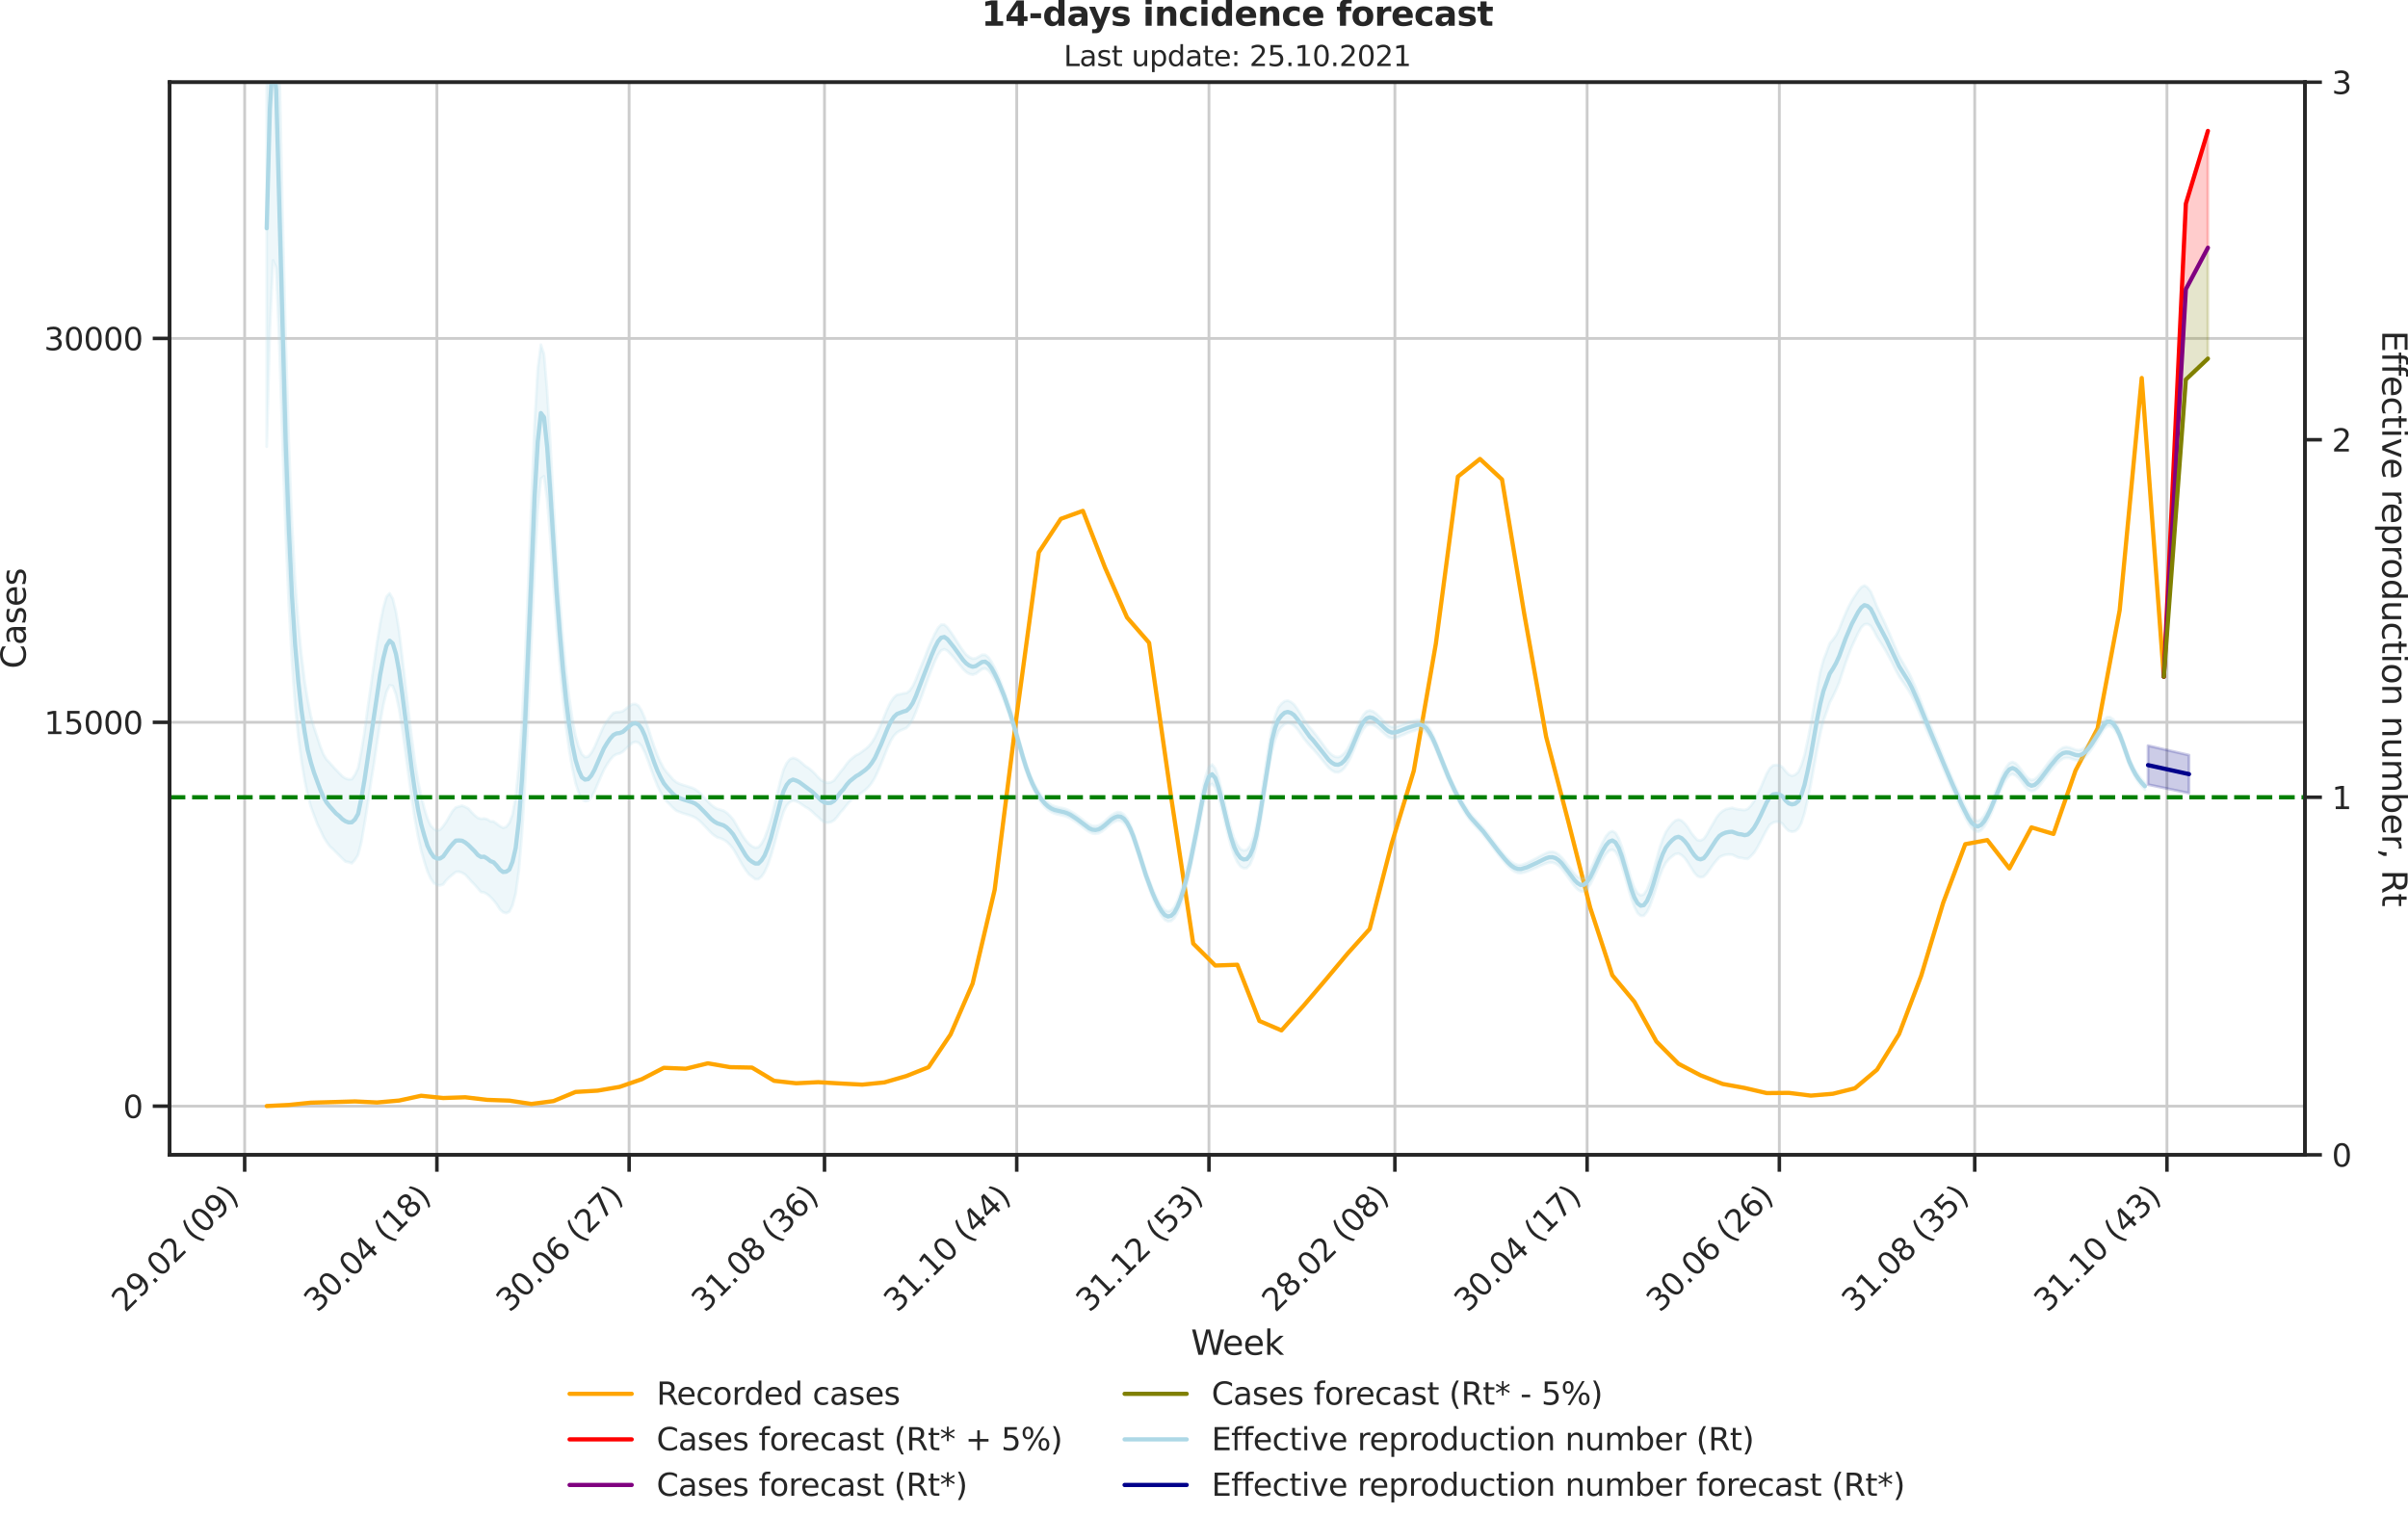 <?xml version="1.0" encoding="utf-8" standalone="no"?>
<!DOCTYPE svg PUBLIC "-//W3C//DTD SVG 1.1//EN"
  "http://www.w3.org/Graphics/SVG/1.1/DTD/svg11.dtd">
<svg height="536.657pt" version="1.1" viewBox="0 0 853.09 536.657" width="853.09pt" xmlns="http://www.w3.org/2000/svg" xmlns:xlink="http://www.w3.org/1999/xlink">
 <defs>
  <style type="text/css">*{stroke-linecap:butt;stroke-linejoin:round;}</style>
 </defs>
 <g id="figure_1">
  <g id="patch_1">
   <path d="M 0 536.657 
L 853.09 536.657 
L 853.09 0 
L 0 0 
z
" style="fill:none;"/>
  </g>
  <g id="axes_1">
   <g id="patch_2">
    <path d="M 60.108 409.147 
L 816.591 409.147 
L 816.591 29.118 
L 60.108 29.118 
z
" style="fill:none;"/>
   </g>
   <g id="matplotlib.axis_1">
    <g id="xtick_1">
     <g id="line2d_1">
      <path clip-path="url(#p0fa9776624)" d="M 86.678 409.147 
L 86.678 29.118 
" style="fill:none;stroke:#cccccc;stroke-linecap:round;"/>
     </g>
     <g id="line2d_2">
      <defs>
       <path d="M 0 0 
L 0 6 
" id="m401fc4636f" style="stroke:#262626;stroke-width:1.25;"/>
      </defs>
      <g>
       <use style="fill:#262626;stroke:#262626;stroke-width:1.25;" x="86.678" xlink:href="#m401fc4636f" y="409.147"/>
      </g>
     </g>
     <g id="text_1">
      <!-- 29.02 (09) -->
      <g style="fill:#262626;" transform="translate(44.354 465.264)rotate(-45)scale(0.11 -0.11)">
       <defs>
        <path d="M 1228 531 
L 3431 531 
L 3431 0 
L 469 0 
L 469 531 
Q 828 903 1448 1529 
Q 2069 2156 2228 2338 
Q 2531 2678 2651 2914 
Q 2772 3150 2772 3378 
Q 2772 3750 2511 3984 
Q 2250 4219 1831 4219 
Q 1534 4219 1204 4116 
Q 875 4013 500 3803 
L 500 4441 
Q 881 4594 1212 4672 
Q 1544 4750 1819 4750 
Q 2544 4750 2975 4387 
Q 3406 4025 3406 3419 
Q 3406 3131 3298 2873 
Q 3191 2616 2906 2266 
Q 2828 2175 2409 1742 
Q 1991 1309 1228 531 
z
" id="DejaVuSans-32" transform="scale(0.016)"/>
        <path d="M 703 97 
L 703 672 
Q 941 559 1184 500 
Q 1428 441 1663 441 
Q 2288 441 2617 861 
Q 2947 1281 2994 2138 
Q 2813 1869 2534 1725 
Q 2256 1581 1919 1581 
Q 1219 1581 811 2004 
Q 403 2428 403 3163 
Q 403 3881 828 4315 
Q 1253 4750 1959 4750 
Q 2769 4750 3195 4129 
Q 3622 3509 3622 2328 
Q 3622 1225 3098 567 
Q 2575 -91 1691 -91 
Q 1453 -91 1209 -44 
Q 966 3 703 97 
z
M 1959 2075 
Q 2384 2075 2632 2365 
Q 2881 2656 2881 3163 
Q 2881 3666 2632 3958 
Q 2384 4250 1959 4250 
Q 1534 4250 1286 3958 
Q 1038 3666 1038 3163 
Q 1038 2656 1286 2365 
Q 1534 2075 1959 2075 
z
" id="DejaVuSans-39" transform="scale(0.016)"/>
        <path d="M 684 794 
L 1344 794 
L 1344 0 
L 684 0 
L 684 794 
z
" id="DejaVuSans-2e" transform="scale(0.016)"/>
        <path d="M 2034 4250 
Q 1547 4250 1301 3770 
Q 1056 3291 1056 2328 
Q 1056 1369 1301 889 
Q 1547 409 2034 409 
Q 2525 409 2770 889 
Q 3016 1369 3016 2328 
Q 3016 3291 2770 3770 
Q 2525 4250 2034 4250 
z
M 2034 4750 
Q 2819 4750 3233 4129 
Q 3647 3509 3647 2328 
Q 3647 1150 3233 529 
Q 2819 -91 2034 -91 
Q 1250 -91 836 529 
Q 422 1150 422 2328 
Q 422 3509 836 4129 
Q 1250 4750 2034 4750 
z
" id="DejaVuSans-30" transform="scale(0.016)"/>
        <path id="DejaVuSans-20" transform="scale(0.016)"/>
        <path d="M 1984 4856 
Q 1566 4138 1362 3434 
Q 1159 2731 1159 2009 
Q 1159 1288 1364 580 
Q 1569 -128 1984 -844 
L 1484 -844 
Q 1016 -109 783 600 
Q 550 1309 550 2009 
Q 550 2706 781 3412 
Q 1013 4119 1484 4856 
L 1984 4856 
z
" id="DejaVuSans-28" transform="scale(0.016)"/>
        <path d="M 513 4856 
L 1013 4856 
Q 1481 4119 1714 3412 
Q 1947 2706 1947 2009 
Q 1947 1309 1714 600 
Q 1481 -109 1013 -844 
L 513 -844 
Q 928 -128 1133 580 
Q 1338 1288 1338 2009 
Q 1338 2731 1133 3434 
Q 928 4138 513 4856 
z
" id="DejaVuSans-29" transform="scale(0.016)"/>
       </defs>
       <use xlink:href="#DejaVuSans-32"/>
       <use x="63.623" xlink:href="#DejaVuSans-39"/>
       <use x="127.246" xlink:href="#DejaVuSans-2e"/>
       <use x="159.033" xlink:href="#DejaVuSans-30"/>
       <use x="222.656" xlink:href="#DejaVuSans-32"/>
       <use x="286.279" xlink:href="#DejaVuSans-20"/>
       <use x="318.066" xlink:href="#DejaVuSans-28"/>
       <use x="357.08" xlink:href="#DejaVuSans-30"/>
       <use x="420.703" xlink:href="#DejaVuSans-39"/>
       <use x="484.326" xlink:href="#DejaVuSans-29"/>
      </g>
     </g>
    </g>
    <g id="xtick_2">
     <g id="line2d_3">
      <path clip-path="url(#p0fa9776624)" d="M 154.78 409.147 
L 154.78 29.118 
" style="fill:none;stroke:#cccccc;stroke-linecap:round;"/>
     </g>
     <g id="line2d_4">
      <g>
       <use style="fill:#262626;stroke:#262626;stroke-width:1.25;" x="154.78" xlink:href="#m401fc4636f" y="409.147"/>
      </g>
     </g>
     <g id="text_2">
      <!-- 30.04 (18) -->
      <g style="fill:#262626;" transform="translate(112.455 465.264)rotate(-45)scale(0.11 -0.11)">
       <defs>
        <path d="M 2597 2516 
Q 3050 2419 3304 2112 
Q 3559 1806 3559 1356 
Q 3559 666 3084 287 
Q 2609 -91 1734 -91 
Q 1441 -91 1130 -33 
Q 819 25 488 141 
L 488 750 
Q 750 597 1062 519 
Q 1375 441 1716 441 
Q 2309 441 2620 675 
Q 2931 909 2931 1356 
Q 2931 1769 2642 2001 
Q 2353 2234 1838 2234 
L 1294 2234 
L 1294 2753 
L 1863 2753 
Q 2328 2753 2575 2939 
Q 2822 3125 2822 3475 
Q 2822 3834 2567 4026 
Q 2313 4219 1838 4219 
Q 1578 4219 1281 4162 
Q 984 4106 628 3988 
L 628 4550 
Q 988 4650 1302 4700 
Q 1616 4750 1894 4750 
Q 2613 4750 3031 4423 
Q 3450 4097 3450 3541 
Q 3450 3153 3228 2886 
Q 3006 2619 2597 2516 
z
" id="DejaVuSans-33" transform="scale(0.016)"/>
        <path d="M 2419 4116 
L 825 1625 
L 2419 1625 
L 2419 4116 
z
M 2253 4666 
L 3047 4666 
L 3047 1625 
L 3713 1625 
L 3713 1100 
L 3047 1100 
L 3047 0 
L 2419 0 
L 2419 1100 
L 313 1100 
L 313 1709 
L 2253 4666 
z
" id="DejaVuSans-34" transform="scale(0.016)"/>
        <path d="M 794 531 
L 1825 531 
L 1825 4091 
L 703 3866 
L 703 4441 
L 1819 4666 
L 2450 4666 
L 2450 531 
L 3481 531 
L 3481 0 
L 794 0 
L 794 531 
z
" id="DejaVuSans-31" transform="scale(0.016)"/>
        <path d="M 2034 2216 
Q 1584 2216 1326 1975 
Q 1069 1734 1069 1313 
Q 1069 891 1326 650 
Q 1584 409 2034 409 
Q 2484 409 2743 651 
Q 3003 894 3003 1313 
Q 3003 1734 2745 1975 
Q 2488 2216 2034 2216 
z
M 1403 2484 
Q 997 2584 770 2862 
Q 544 3141 544 3541 
Q 544 4100 942 4425 
Q 1341 4750 2034 4750 
Q 2731 4750 3128 4425 
Q 3525 4100 3525 3541 
Q 3525 3141 3298 2862 
Q 3072 2584 2669 2484 
Q 3125 2378 3379 2068 
Q 3634 1759 3634 1313 
Q 3634 634 3220 271 
Q 2806 -91 2034 -91 
Q 1263 -91 848 271 
Q 434 634 434 1313 
Q 434 1759 690 2068 
Q 947 2378 1403 2484 
z
M 1172 3481 
Q 1172 3119 1398 2916 
Q 1625 2713 2034 2713 
Q 2441 2713 2670 2916 
Q 2900 3119 2900 3481 
Q 2900 3844 2670 4047 
Q 2441 4250 2034 4250 
Q 1625 4250 1398 4047 
Q 1172 3844 1172 3481 
z
" id="DejaVuSans-38" transform="scale(0.016)"/>
       </defs>
       <use xlink:href="#DejaVuSans-33"/>
       <use x="63.623" xlink:href="#DejaVuSans-30"/>
       <use x="127.246" xlink:href="#DejaVuSans-2e"/>
       <use x="159.033" xlink:href="#DejaVuSans-30"/>
       <use x="222.656" xlink:href="#DejaVuSans-34"/>
       <use x="286.279" xlink:href="#DejaVuSans-20"/>
       <use x="318.066" xlink:href="#DejaVuSans-28"/>
       <use x="357.08" xlink:href="#DejaVuSans-31"/>
       <use x="420.703" xlink:href="#DejaVuSans-38"/>
       <use x="484.326" xlink:href="#DejaVuSans-29"/>
      </g>
     </g>
    </g>
    <g id="xtick_3">
     <g id="line2d_5">
      <path clip-path="url(#p0fa9776624)" d="M 222.881 409.147 
L 222.881 29.118 
" style="fill:none;stroke:#cccccc;stroke-linecap:round;"/>
     </g>
     <g id="line2d_6">
      <g>
       <use style="fill:#262626;stroke:#262626;stroke-width:1.25;" x="222.881" xlink:href="#m401fc4636f" y="409.147"/>
      </g>
     </g>
     <g id="text_3">
      <!-- 30.06 (27) -->
      <g style="fill:#262626;" transform="translate(180.557 465.264)rotate(-45)scale(0.11 -0.11)">
       <defs>
        <path d="M 2113 2584 
Q 1688 2584 1439 2293 
Q 1191 2003 1191 1497 
Q 1191 994 1439 701 
Q 1688 409 2113 409 
Q 2538 409 2786 701 
Q 3034 994 3034 1497 
Q 3034 2003 2786 2293 
Q 2538 2584 2113 2584 
z
M 3366 4563 
L 3366 3988 
Q 3128 4100 2886 4159 
Q 2644 4219 2406 4219 
Q 1781 4219 1451 3797 
Q 1122 3375 1075 2522 
Q 1259 2794 1537 2939 
Q 1816 3084 2150 3084 
Q 2853 3084 3261 2657 
Q 3669 2231 3669 1497 
Q 3669 778 3244 343 
Q 2819 -91 2113 -91 
Q 1303 -91 875 529 
Q 447 1150 447 2328 
Q 447 3434 972 4092 
Q 1497 4750 2381 4750 
Q 2619 4750 2861 4703 
Q 3103 4656 3366 4563 
z
" id="DejaVuSans-36" transform="scale(0.016)"/>
        <path d="M 525 4666 
L 3525 4666 
L 3525 4397 
L 1831 0 
L 1172 0 
L 2766 4134 
L 525 4134 
L 525 4666 
z
" id="DejaVuSans-37" transform="scale(0.016)"/>
       </defs>
       <use xlink:href="#DejaVuSans-33"/>
       <use x="63.623" xlink:href="#DejaVuSans-30"/>
       <use x="127.246" xlink:href="#DejaVuSans-2e"/>
       <use x="159.033" xlink:href="#DejaVuSans-30"/>
       <use x="222.656" xlink:href="#DejaVuSans-36"/>
       <use x="286.279" xlink:href="#DejaVuSans-20"/>
       <use x="318.066" xlink:href="#DejaVuSans-28"/>
       <use x="357.08" xlink:href="#DejaVuSans-32"/>
       <use x="420.703" xlink:href="#DejaVuSans-37"/>
       <use x="484.326" xlink:href="#DejaVuSans-29"/>
      </g>
     </g>
    </g>
    <g id="xtick_4">
     <g id="line2d_7">
      <path clip-path="url(#p0fa9776624)" d="M 292.099 409.147 
L 292.099 29.118 
" style="fill:none;stroke:#cccccc;stroke-linecap:round;"/>
     </g>
     <g id="line2d_8">
      <g>
       <use style="fill:#262626;stroke:#262626;stroke-width:1.25;" x="292.099" xlink:href="#m401fc4636f" y="409.147"/>
      </g>
     </g>
     <g id="text_4">
      <!-- 31.08 (36) -->
      <g style="fill:#262626;" transform="translate(249.775 465.264)rotate(-45)scale(0.11 -0.11)">
       <use xlink:href="#DejaVuSans-33"/>
       <use x="63.623" xlink:href="#DejaVuSans-31"/>
       <use x="127.246" xlink:href="#DejaVuSans-2e"/>
       <use x="159.033" xlink:href="#DejaVuSans-30"/>
       <use x="222.656" xlink:href="#DejaVuSans-38"/>
       <use x="286.279" xlink:href="#DejaVuSans-20"/>
       <use x="318.066" xlink:href="#DejaVuSans-28"/>
       <use x="357.08" xlink:href="#DejaVuSans-33"/>
       <use x="420.703" xlink:href="#DejaVuSans-36"/>
       <use x="484.326" xlink:href="#DejaVuSans-29"/>
      </g>
     </g>
    </g>
    <g id="xtick_5">
     <g id="line2d_9">
      <path clip-path="url(#p0fa9776624)" d="M 360.2 409.147 
L 360.2 29.118 
" style="fill:none;stroke:#cccccc;stroke-linecap:round;"/>
     </g>
     <g id="line2d_10">
      <g>
       <use style="fill:#262626;stroke:#262626;stroke-width:1.25;" x="360.2" xlink:href="#m401fc4636f" y="409.147"/>
      </g>
     </g>
     <g id="text_5">
      <!-- 31.10 (44) -->
      <g style="fill:#262626;" transform="translate(317.876 465.264)rotate(-45)scale(0.11 -0.11)">
       <use xlink:href="#DejaVuSans-33"/>
       <use x="63.623" xlink:href="#DejaVuSans-31"/>
       <use x="127.246" xlink:href="#DejaVuSans-2e"/>
       <use x="159.033" xlink:href="#DejaVuSans-31"/>
       <use x="222.656" xlink:href="#DejaVuSans-30"/>
       <use x="286.279" xlink:href="#DejaVuSans-20"/>
       <use x="318.066" xlink:href="#DejaVuSans-28"/>
       <use x="357.08" xlink:href="#DejaVuSans-34"/>
       <use x="420.703" xlink:href="#DejaVuSans-34"/>
       <use x="484.326" xlink:href="#DejaVuSans-29"/>
      </g>
     </g>
    </g>
    <g id="xtick_6">
     <g id="line2d_11">
      <path clip-path="url(#p0fa9776624)" d="M 428.302 409.147 
L 428.302 29.118 
" style="fill:none;stroke:#cccccc;stroke-linecap:round;"/>
     </g>
     <g id="line2d_12">
      <g>
       <use style="fill:#262626;stroke:#262626;stroke-width:1.25;" x="428.302" xlink:href="#m401fc4636f" y="409.147"/>
      </g>
     </g>
     <g id="text_6">
      <!-- 31.12 (53) -->
      <g style="fill:#262626;" transform="translate(385.977 465.264)rotate(-45)scale(0.11 -0.11)">
       <defs>
        <path d="M 691 4666 
L 3169 4666 
L 3169 4134 
L 1269 4134 
L 1269 2991 
Q 1406 3038 1543 3061 
Q 1681 3084 1819 3084 
Q 2600 3084 3056 2656 
Q 3513 2228 3513 1497 
Q 3513 744 3044 326 
Q 2575 -91 1722 -91 
Q 1428 -91 1123 -41 
Q 819 9 494 109 
L 494 744 
Q 775 591 1075 516 
Q 1375 441 1709 441 
Q 2250 441 2565 725 
Q 2881 1009 2881 1497 
Q 2881 1984 2565 2268 
Q 2250 2553 1709 2553 
Q 1456 2553 1204 2497 
Q 953 2441 691 2322 
L 691 4666 
z
" id="DejaVuSans-35" transform="scale(0.016)"/>
       </defs>
       <use xlink:href="#DejaVuSans-33"/>
       <use x="63.623" xlink:href="#DejaVuSans-31"/>
       <use x="127.246" xlink:href="#DejaVuSans-2e"/>
       <use x="159.033" xlink:href="#DejaVuSans-31"/>
       <use x="222.656" xlink:href="#DejaVuSans-32"/>
       <use x="286.279" xlink:href="#DejaVuSans-20"/>
       <use x="318.066" xlink:href="#DejaVuSans-28"/>
       <use x="357.08" xlink:href="#DejaVuSans-35"/>
       <use x="420.703" xlink:href="#DejaVuSans-33"/>
       <use x="484.326" xlink:href="#DejaVuSans-29"/>
      </g>
     </g>
    </g>
    <g id="xtick_7">
     <g id="line2d_13">
      <path clip-path="url(#p0fa9776624)" d="M 494.17 409.147 
L 494.17 29.118 
" style="fill:none;stroke:#cccccc;stroke-linecap:round;"/>
     </g>
     <g id="line2d_14">
      <g>
       <use style="fill:#262626;stroke:#262626;stroke-width:1.25;" x="494.17" xlink:href="#m401fc4636f" y="409.147"/>
      </g>
     </g>
     <g id="text_7">
      <!-- 28.02 (08) -->
      <g style="fill:#262626;" transform="translate(451.846 465.264)rotate(-45)scale(0.11 -0.11)">
       <use xlink:href="#DejaVuSans-32"/>
       <use x="63.623" xlink:href="#DejaVuSans-38"/>
       <use x="127.246" xlink:href="#DejaVuSans-2e"/>
       <use x="159.033" xlink:href="#DejaVuSans-30"/>
       <use x="222.656" xlink:href="#DejaVuSans-32"/>
       <use x="286.279" xlink:href="#DejaVuSans-20"/>
       <use x="318.066" xlink:href="#DejaVuSans-28"/>
       <use x="357.08" xlink:href="#DejaVuSans-30"/>
       <use x="420.703" xlink:href="#DejaVuSans-38"/>
       <use x="484.326" xlink:href="#DejaVuSans-29"/>
      </g>
     </g>
    </g>
    <g id="xtick_8">
     <g id="line2d_15">
      <path clip-path="url(#p0fa9776624)" d="M 562.271 409.147 
L 562.271 29.118 
" style="fill:none;stroke:#cccccc;stroke-linecap:round;"/>
     </g>
     <g id="line2d_16">
      <g>
       <use style="fill:#262626;stroke:#262626;stroke-width:1.25;" x="562.271" xlink:href="#m401fc4636f" y="409.147"/>
      </g>
     </g>
     <g id="text_8">
      <!-- 30.04 (17) -->
      <g style="fill:#262626;" transform="translate(519.947 465.264)rotate(-45)scale(0.11 -0.11)">
       <use xlink:href="#DejaVuSans-33"/>
       <use x="63.623" xlink:href="#DejaVuSans-30"/>
       <use x="127.246" xlink:href="#DejaVuSans-2e"/>
       <use x="159.033" xlink:href="#DejaVuSans-30"/>
       <use x="222.656" xlink:href="#DejaVuSans-34"/>
       <use x="286.279" xlink:href="#DejaVuSans-20"/>
       <use x="318.066" xlink:href="#DejaVuSans-28"/>
       <use x="357.08" xlink:href="#DejaVuSans-31"/>
       <use x="420.703" xlink:href="#DejaVuSans-37"/>
       <use x="484.326" xlink:href="#DejaVuSans-29"/>
      </g>
     </g>
    </g>
    <g id="xtick_9">
     <g id="line2d_17">
      <path clip-path="url(#p0fa9776624)" d="M 630.373 409.147 
L 630.373 29.118 
" style="fill:none;stroke:#cccccc;stroke-linecap:round;"/>
     </g>
     <g id="line2d_18">
      <g>
       <use style="fill:#262626;stroke:#262626;stroke-width:1.25;" x="630.373" xlink:href="#m401fc4636f" y="409.147"/>
      </g>
     </g>
     <g id="text_9">
      <!-- 30.06 (26) -->
      <g style="fill:#262626;" transform="translate(588.049 465.264)rotate(-45)scale(0.11 -0.11)">
       <use xlink:href="#DejaVuSans-33"/>
       <use x="63.623" xlink:href="#DejaVuSans-30"/>
       <use x="127.246" xlink:href="#DejaVuSans-2e"/>
       <use x="159.033" xlink:href="#DejaVuSans-30"/>
       <use x="222.656" xlink:href="#DejaVuSans-36"/>
       <use x="286.279" xlink:href="#DejaVuSans-20"/>
       <use x="318.066" xlink:href="#DejaVuSans-28"/>
       <use x="357.08" xlink:href="#DejaVuSans-32"/>
       <use x="420.703" xlink:href="#DejaVuSans-36"/>
       <use x="484.326" xlink:href="#DejaVuSans-29"/>
      </g>
     </g>
    </g>
    <g id="xtick_10">
     <g id="line2d_19">
      <path clip-path="url(#p0fa9776624)" d="M 699.591 409.147 
L 699.591 29.118 
" style="fill:none;stroke:#cccccc;stroke-linecap:round;"/>
     </g>
     <g id="line2d_20">
      <g>
       <use style="fill:#262626;stroke:#262626;stroke-width:1.25;" x="699.591" xlink:href="#m401fc4636f" y="409.147"/>
      </g>
     </g>
     <g id="text_10">
      <!-- 31.08 (35) -->
      <g style="fill:#262626;" transform="translate(657.266 465.264)rotate(-45)scale(0.11 -0.11)">
       <use xlink:href="#DejaVuSans-33"/>
       <use x="63.623" xlink:href="#DejaVuSans-31"/>
       <use x="127.246" xlink:href="#DejaVuSans-2e"/>
       <use x="159.033" xlink:href="#DejaVuSans-30"/>
       <use x="222.656" xlink:href="#DejaVuSans-38"/>
       <use x="286.279" xlink:href="#DejaVuSans-20"/>
       <use x="318.066" xlink:href="#DejaVuSans-28"/>
       <use x="357.08" xlink:href="#DejaVuSans-33"/>
       <use x="420.703" xlink:href="#DejaVuSans-35"/>
       <use x="484.326" xlink:href="#DejaVuSans-29"/>
      </g>
     </g>
    </g>
    <g id="xtick_11">
     <g id="line2d_21">
      <path clip-path="url(#p0fa9776624)" d="M 767.692 409.147 
L 767.692 29.118 
" style="fill:none;stroke:#cccccc;stroke-linecap:round;"/>
     </g>
     <g id="line2d_22">
      <g>
       <use style="fill:#262626;stroke:#262626;stroke-width:1.25;" x="767.692" xlink:href="#m401fc4636f" y="409.147"/>
      </g>
     </g>
     <g id="text_11">
      <!-- 31.10 (43) -->
      <g style="fill:#262626;" transform="translate(725.368 465.264)rotate(-45)scale(0.11 -0.11)">
       <use xlink:href="#DejaVuSans-33"/>
       <use x="63.623" xlink:href="#DejaVuSans-31"/>
       <use x="127.246" xlink:href="#DejaVuSans-2e"/>
       <use x="159.033" xlink:href="#DejaVuSans-31"/>
       <use x="222.656" xlink:href="#DejaVuSans-30"/>
       <use x="286.279" xlink:href="#DejaVuSans-20"/>
       <use x="318.066" xlink:href="#DejaVuSans-28"/>
       <use x="357.08" xlink:href="#DejaVuSans-34"/>
       <use x="420.703" xlink:href="#DejaVuSans-33"/>
       <use x="484.326" xlink:href="#DejaVuSans-29"/>
      </g>
     </g>
    </g>
    <g id="text_12">
     <!-- Week -->
     <g style="fill:#262626;" transform="translate(421.911 479.999)scale(0.12 -0.12)">
      <defs>
       <path d="M 213 4666 
L 850 4666 
L 1831 722 
L 2809 4666 
L 3519 4666 
L 4500 722 
L 5478 4666 
L 6119 4666 
L 4947 0 
L 4153 0 
L 3169 4050 
L 2175 0 
L 1381 0 
L 213 4666 
z
" id="DejaVuSans-57" transform="scale(0.016)"/>
       <path d="M 3597 1894 
L 3597 1613 
L 953 1613 
Q 991 1019 1311 708 
Q 1631 397 2203 397 
Q 2534 397 2845 478 
Q 3156 559 3463 722 
L 3463 178 
Q 3153 47 2828 -22 
Q 2503 -91 2169 -91 
Q 1331 -91 842 396 
Q 353 884 353 1716 
Q 353 2575 817 3079 
Q 1281 3584 2069 3584 
Q 2775 3584 3186 3129 
Q 3597 2675 3597 1894 
z
M 3022 2063 
Q 3016 2534 2758 2815 
Q 2500 3097 2075 3097 
Q 1594 3097 1305 2825 
Q 1016 2553 972 2059 
L 3022 2063 
z
" id="DejaVuSans-65" transform="scale(0.016)"/>
       <path d="M 581 4863 
L 1159 4863 
L 1159 1991 
L 2875 3500 
L 3609 3500 
L 1753 1863 
L 3688 0 
L 2938 0 
L 1159 1709 
L 1159 0 
L 581 0 
L 581 4863 
z
" id="DejaVuSans-6b" transform="scale(0.016)"/>
      </defs>
      <use xlink:href="#DejaVuSans-57"/>
      <use x="93.002" xlink:href="#DejaVuSans-65"/>
      <use x="154.525" xlink:href="#DejaVuSans-65"/>
      <use x="216.049" xlink:href="#DejaVuSans-6b"/>
     </g>
    </g>
   </g>
   <g id="matplotlib.axis_2">
    <g id="ytick_1">
     <g id="line2d_23">
      <path clip-path="url(#p0fa9776624)" d="M 60.108 391.909 
L 816.591 391.909 
" style="fill:none;stroke:#cccccc;stroke-linecap:round;"/>
     </g>
     <g id="line2d_24">
      <defs>
       <path d="M 0 0 
L -6 0 
" id="mff7b80168f" style="stroke:#262626;stroke-width:1.25;"/>
      </defs>
      <g>
       <use style="fill:#262626;stroke:#262626;stroke-width:1.25;" x="60.108" xlink:href="#mff7b80168f" y="391.909"/>
      </g>
     </g>
     <g id="text_13">
      <!-- 0 -->
      <g style="fill:#262626;" transform="translate(43.609 396.088)scale(0.11 -0.11)">
       <use xlink:href="#DejaVuSans-30"/>
      </g>
     </g>
    </g>
    <g id="ytick_2">
     <g id="line2d_25">
      <path clip-path="url(#p0fa9776624)" d="M 60.108 255.907 
L 816.591 255.907 
" style="fill:none;stroke:#cccccc;stroke-linecap:round;"/>
     </g>
     <g id="line2d_26">
      <g>
       <use style="fill:#262626;stroke:#262626;stroke-width:1.25;" x="60.108" xlink:href="#mff7b80168f" y="255.907"/>
      </g>
     </g>
     <g id="text_14">
      <!-- 15000 -->
      <g style="fill:#262626;" transform="translate(15.614 260.086)scale(0.11 -0.11)">
       <use xlink:href="#DejaVuSans-31"/>
       <use x="63.623" xlink:href="#DejaVuSans-35"/>
       <use x="127.246" xlink:href="#DejaVuSans-30"/>
       <use x="190.869" xlink:href="#DejaVuSans-30"/>
       <use x="254.492" xlink:href="#DejaVuSans-30"/>
      </g>
     </g>
    </g>
    <g id="ytick_3">
     <g id="line2d_27">
      <path clip-path="url(#p0fa9776624)" d="M 60.108 119.906 
L 816.591 119.906 
" style="fill:none;stroke:#cccccc;stroke-linecap:round;"/>
     </g>
     <g id="line2d_28">
      <g>
       <use style="fill:#262626;stroke:#262626;stroke-width:1.25;" x="60.108" xlink:href="#mff7b80168f" y="119.906"/>
      </g>
     </g>
     <g id="text_15">
      <!-- 30000 -->
      <g style="fill:#262626;" transform="translate(15.614 124.085)scale(0.11 -0.11)">
       <use xlink:href="#DejaVuSans-33"/>
       <use x="63.623" xlink:href="#DejaVuSans-30"/>
       <use x="127.246" xlink:href="#DejaVuSans-30"/>
       <use x="190.869" xlink:href="#DejaVuSans-30"/>
       <use x="254.492" xlink:href="#DejaVuSans-30"/>
      </g>
     </g>
    </g>
    <g id="text_16">
     <!-- Cases -->
     <g style="fill:#262626;" transform="translate(9.118 236.942)rotate(-90)scale(0.12 -0.12)">
      <defs>
       <path d="M 4122 4306 
L 4122 3641 
Q 3803 3938 3442 4084 
Q 3081 4231 2675 4231 
Q 1875 4231 1450 3742 
Q 1025 3253 1025 2328 
Q 1025 1406 1450 917 
Q 1875 428 2675 428 
Q 3081 428 3442 575 
Q 3803 722 4122 1019 
L 4122 359 
Q 3791 134 3420 21 
Q 3050 -91 2638 -91 
Q 1578 -91 968 557 
Q 359 1206 359 2328 
Q 359 3453 968 4101 
Q 1578 4750 2638 4750 
Q 3056 4750 3426 4639 
Q 3797 4528 4122 4306 
z
" id="DejaVuSans-43" transform="scale(0.016)"/>
       <path d="M 2194 1759 
Q 1497 1759 1228 1600 
Q 959 1441 959 1056 
Q 959 750 1161 570 
Q 1363 391 1709 391 
Q 2188 391 2477 730 
Q 2766 1069 2766 1631 
L 2766 1759 
L 2194 1759 
z
M 3341 1997 
L 3341 0 
L 2766 0 
L 2766 531 
Q 2569 213 2275 61 
Q 1981 -91 1556 -91 
Q 1019 -91 701 211 
Q 384 513 384 1019 
Q 384 1609 779 1909 
Q 1175 2209 1959 2209 
L 2766 2209 
L 2766 2266 
Q 2766 2663 2505 2880 
Q 2244 3097 1772 3097 
Q 1472 3097 1187 3025 
Q 903 2953 641 2809 
L 641 3341 
Q 956 3463 1253 3523 
Q 1550 3584 1831 3584 
Q 2591 3584 2966 3190 
Q 3341 2797 3341 1997 
z
" id="DejaVuSans-61" transform="scale(0.016)"/>
       <path d="M 2834 3397 
L 2834 2853 
Q 2591 2978 2328 3040 
Q 2066 3103 1784 3103 
Q 1356 3103 1142 2972 
Q 928 2841 928 2578 
Q 928 2378 1081 2264 
Q 1234 2150 1697 2047 
L 1894 2003 
Q 2506 1872 2764 1633 
Q 3022 1394 3022 966 
Q 3022 478 2636 193 
Q 2250 -91 1575 -91 
Q 1294 -91 989 -36 
Q 684 19 347 128 
L 347 722 
Q 666 556 975 473 
Q 1284 391 1588 391 
Q 1994 391 2212 530 
Q 2431 669 2431 922 
Q 2431 1156 2273 1281 
Q 2116 1406 1581 1522 
L 1381 1569 
Q 847 1681 609 1914 
Q 372 2147 372 2553 
Q 372 3047 722 3315 
Q 1072 3584 1716 3584 
Q 2034 3584 2315 3537 
Q 2597 3491 2834 3397 
z
" id="DejaVuSans-73" transform="scale(0.016)"/>
      </defs>
      <use xlink:href="#DejaVuSans-43"/>
      <use x="69.824" xlink:href="#DejaVuSans-61"/>
      <use x="131.104" xlink:href="#DejaVuSans-73"/>
      <use x="183.203" xlink:href="#DejaVuSans-65"/>
      <use x="244.727" xlink:href="#DejaVuSans-73"/>
     </g>
    </g>
   </g>
   <g id="PolyCollection_1">
    <defs>
     <path d="M 766.576 -296.911 
L 766.576 -296.911 
L 774.39 -464.479 
L 782.205 -490.265 
L 782.205 -448.884 
L 782.205 -448.884 
L 774.39 -434.187 
L 766.576 -296.911 
z
" id="md55040939a" style="stroke:#ff0000;stroke-opacity:0.2;"/>
    </defs>
    <g clip-path="url(#p0fa9776624)">
     <use style="fill:#ff0000;fill-opacity:0.2;stroke:#ff0000;stroke-opacity:0.2;" x="0" xlink:href="#md55040939a" y="536.657"/>
    </g>
   </g>
   <g id="PolyCollection_2">
    <defs>
     <path d="M 766.576 -296.911 
L 766.576 -296.911 
L 774.39 -434.187 
L 782.205 -448.884 
L 782.205 -409.598 
L 782.205 -409.598 
L 774.39 -402.19 
L 766.576 -296.911 
z
" id="m16ccb6ddad" style="stroke:#808000;stroke-opacity:0.2;"/>
    </defs>
    <g clip-path="url(#p0fa9776624)">
     <use style="fill:#808000;fill-opacity:0.2;stroke:#808000;stroke-opacity:0.2;" x="0" xlink:href="#m16ccb6ddad" y="536.657"/>
    </g>
   </g>
   <g id="line2d_29">
    <path clip-path="url(#p0fa9776624)" d="M 94.493 391.873 
L 102.308 391.483 
L 110.123 390.676 
L 117.938 390.467 
L 125.753 390.232 
L 133.568 390.603 
L 141.383 389.923 
L 149.197 388.228 
L 157.012 389.026 
L 164.827 388.763 
L 172.642 389.679 
L 180.457 389.951 
L 188.272 391.129 
L 196.087 390.114 
L 203.902 386.877 
L 211.717 386.415 
L 219.532 385.082 
L 227.347 382.371 
L 235.162 378.327 
L 242.976 378.644 
L 250.791 376.731 
L 258.606 378.091 
L 266.421 378.245 
L 274.236 382.933 
L 282.051 383.803 
L 289.866 383.414 
L 297.681 383.876 
L 305.496 384.284 
L 313.311 383.495 
L 321.126 381.228 
L 328.94 378.119 
L 336.755 366.513 
L 344.57 348.488 
L 352.385 315.259 
L 360.2 253.351 
L 368.015 195.695 
L 375.83 183.826 
L 383.645 180.998 
L 391.46 201.053 
L 399.275 218.761 
L 407.09 227.728 
L 414.905 282.41 
L 422.719 334.29 
L 430.534 342.078 
L 438.349 341.806 
L 446.164 361.717 
L 453.979 365.071 
L 461.794 356.349 
L 469.609 347.174 
L 477.424 337.835 
L 485.239 329.14 
L 493.054 298.82 
L 500.869 273.089 
L 508.683 228.1 
L 516.498 168.848 
L 524.313 162.61 
L 532.128 169.873 
L 539.943 217.174 
L 547.758 261.057 
L 555.573 290.932 
L 563.388 321.678 
L 571.203 345.532 
L 579.018 354.917 
L 586.833 369.025 
L 594.647 376.894 
L 602.462 380.984 
L 610.277 384.039 
L 618.092 385.463 
L 625.907 387.285 
L 633.722 387.203 
L 641.537 388.174 
L 649.352 387.521 
L 657.167 385.571 
L 664.982 378.989 
L 672.797 366.35 
L 680.612 345.768 
L 688.426 319.837 
L 696.241 299.092 
L 704.056 297.642 
L 711.871 307.679 
L 719.686 293.145 
L 727.501 295.466 
L 735.316 272.989 
L 743.131 258.083 
L 750.946 216.213 
L 758.761 133.923 
L 766.576 239.746 
" style="fill:none;stroke:#ffa500;stroke-linecap:round;stroke-width:1.5;"/>
   </g>
   <g id="line2d_30">
    <path clip-path="url(#p0fa9776624)" d="M 766.576 239.746 
L 774.39 72.178 
L 782.205 46.392 
" style="fill:none;stroke:#ff0000;stroke-linecap:round;stroke-width:1.5;"/>
   </g>
   <g id="line2d_31">
    <path clip-path="url(#p0fa9776624)" d="M 766.576 239.746 
L 774.39 102.47 
L 782.205 87.773 
" style="fill:none;stroke:#800080;stroke-linecap:round;stroke-width:1.5;"/>
   </g>
   <g id="line2d_32">
    <path clip-path="url(#p0fa9776624)" d="M 766.576 239.746 
L 774.39 134.467 
L 782.205 127.059 
" style="fill:none;stroke:#808000;stroke-linecap:round;stroke-width:1.5;"/>
   </g>
   <g id="patch_3">
    <path d="M 60.108 409.147 
L 60.108 29.118 
" style="fill:none;stroke:#262626;stroke-linecap:square;stroke-linejoin:miter;stroke-width:1.25;"/>
   </g>
   <g id="patch_4">
    <path d="M 816.591 409.147 
L 816.591 29.118 
" style="fill:none;stroke:#262626;stroke-linecap:square;stroke-linejoin:miter;stroke-width:1.25;"/>
   </g>
   <g id="patch_5">
    <path d="M 60.108 409.147 
L 816.591 409.147 
" style="fill:none;stroke:#262626;stroke-linecap:square;stroke-linejoin:miter;stroke-width:1.25;"/>
   </g>
   <g id="patch_6">
    <path d="M 60.108 29.118 
L 816.591 29.118 
" style="fill:none;stroke:#262626;stroke-linecap:square;stroke-linejoin:miter;stroke-width:1.25;"/>
   </g>
   <g id="text_17">
    <!-- Last update: 25.10.2021 -->
    <g style="fill:#262626;" transform="translate(376.85 23.418)scale(0.1 -0.1)">
     <defs>
      <path d="M 628 4666 
L 1259 4666 
L 1259 531 
L 3531 531 
L 3531 0 
L 628 0 
L 628 4666 
z
" id="DejaVuSans-4c" transform="scale(0.016)"/>
      <path d="M 1172 4494 
L 1172 3500 
L 2356 3500 
L 2356 3053 
L 1172 3053 
L 1172 1153 
Q 1172 725 1289 603 
Q 1406 481 1766 481 
L 2356 481 
L 2356 0 
L 1766 0 
Q 1100 0 847 248 
Q 594 497 594 1153 
L 594 3053 
L 172 3053 
L 172 3500 
L 594 3500 
L 594 4494 
L 1172 4494 
z
" id="DejaVuSans-74" transform="scale(0.016)"/>
      <path d="M 544 1381 
L 544 3500 
L 1119 3500 
L 1119 1403 
Q 1119 906 1312 657 
Q 1506 409 1894 409 
Q 2359 409 2629 706 
Q 2900 1003 2900 1516 
L 2900 3500 
L 3475 3500 
L 3475 0 
L 2900 0 
L 2900 538 
Q 2691 219 2414 64 
Q 2138 -91 1772 -91 
Q 1169 -91 856 284 
Q 544 659 544 1381 
z
M 1991 3584 
L 1991 3584 
z
" id="DejaVuSans-75" transform="scale(0.016)"/>
      <path d="M 1159 525 
L 1159 -1331 
L 581 -1331 
L 581 3500 
L 1159 3500 
L 1159 2969 
Q 1341 3281 1617 3432 
Q 1894 3584 2278 3584 
Q 2916 3584 3314 3078 
Q 3713 2572 3713 1747 
Q 3713 922 3314 415 
Q 2916 -91 2278 -91 
Q 1894 -91 1617 61 
Q 1341 213 1159 525 
z
M 3116 1747 
Q 3116 2381 2855 2742 
Q 2594 3103 2138 3103 
Q 1681 3103 1420 2742 
Q 1159 2381 1159 1747 
Q 1159 1113 1420 752 
Q 1681 391 2138 391 
Q 2594 391 2855 752 
Q 3116 1113 3116 1747 
z
" id="DejaVuSans-70" transform="scale(0.016)"/>
      <path d="M 2906 2969 
L 2906 4863 
L 3481 4863 
L 3481 0 
L 2906 0 
L 2906 525 
Q 2725 213 2448 61 
Q 2172 -91 1784 -91 
Q 1150 -91 751 415 
Q 353 922 353 1747 
Q 353 2572 751 3078 
Q 1150 3584 1784 3584 
Q 2172 3584 2448 3432 
Q 2725 3281 2906 2969 
z
M 947 1747 
Q 947 1113 1208 752 
Q 1469 391 1925 391 
Q 2381 391 2643 752 
Q 2906 1113 2906 1747 
Q 2906 2381 2643 2742 
Q 2381 3103 1925 3103 
Q 1469 3103 1208 2742 
Q 947 2381 947 1747 
z
" id="DejaVuSans-64" transform="scale(0.016)"/>
      <path d="M 750 794 
L 1409 794 
L 1409 0 
L 750 0 
L 750 794 
z
M 750 3309 
L 1409 3309 
L 1409 2516 
L 750 2516 
L 750 3309 
z
" id="DejaVuSans-3a" transform="scale(0.016)"/>
     </defs>
     <use xlink:href="#DejaVuSans-4c"/>
     <use x="55.713" xlink:href="#DejaVuSans-61"/>
     <use x="116.992" xlink:href="#DejaVuSans-73"/>
     <use x="169.092" xlink:href="#DejaVuSans-74"/>
     <use x="208.301" xlink:href="#DejaVuSans-20"/>
     <use x="240.088" xlink:href="#DejaVuSans-75"/>
     <use x="303.467" xlink:href="#DejaVuSans-70"/>
     <use x="366.943" xlink:href="#DejaVuSans-64"/>
     <use x="430.42" xlink:href="#DejaVuSans-61"/>
     <use x="491.699" xlink:href="#DejaVuSans-74"/>
     <use x="530.908" xlink:href="#DejaVuSans-65"/>
     <use x="592.432" xlink:href="#DejaVuSans-3a"/>
     <use x="626.123" xlink:href="#DejaVuSans-20"/>
     <use x="657.91" xlink:href="#DejaVuSans-32"/>
     <use x="721.533" xlink:href="#DejaVuSans-35"/>
     <use x="785.156" xlink:href="#DejaVuSans-2e"/>
     <use x="816.943" xlink:href="#DejaVuSans-31"/>
     <use x="880.566" xlink:href="#DejaVuSans-30"/>
     <use x="944.189" xlink:href="#DejaVuSans-2e"/>
     <use x="975.977" xlink:href="#DejaVuSans-32"/>
     <use x="1039.6" xlink:href="#DejaVuSans-30"/>
     <use x="1103.223" xlink:href="#DejaVuSans-32"/>
     <use x="1166.846" xlink:href="#DejaVuSans-31"/>
    </g>
   </g>
   <g id="text_18">
    <!-- 14-days incidence forecast -->
    <g style="fill:#262626;" transform="translate(347.685 9.118)scale(0.12 -0.12)">
     <defs>
      <path d="M 750 831 
L 1813 831 
L 1813 3847 
L 722 3622 
L 722 4441 
L 1806 4666 
L 2950 4666 
L 2950 831 
L 4013 831 
L 4013 0 
L 750 0 
L 750 831 
z
" id="DejaVuSans-Bold-31" transform="scale(0.016)"/>
      <path d="M 2356 3675 
L 1038 1722 
L 2356 1722 
L 2356 3675 
z
M 2156 4666 
L 3494 4666 
L 3494 1722 
L 4159 1722 
L 4159 850 
L 3494 850 
L 3494 0 
L 2356 0 
L 2356 850 
L 288 850 
L 288 1881 
L 2156 4666 
z
" id="DejaVuSans-Bold-34" transform="scale(0.016)"/>
      <path d="M 347 2297 
L 2309 2297 
L 2309 1388 
L 347 1388 
L 347 2297 
z
" id="DejaVuSans-Bold-2d" transform="scale(0.016)"/>
      <path d="M 2919 2988 
L 2919 4863 
L 4044 4863 
L 4044 0 
L 2919 0 
L 2919 506 
Q 2688 197 2409 53 
Q 2131 -91 1766 -91 
Q 1119 -91 703 423 
Q 288 938 288 1747 
Q 288 2556 703 3070 
Q 1119 3584 1766 3584 
Q 2128 3584 2408 3439 
Q 2688 3294 2919 2988 
z
M 2181 722 
Q 2541 722 2730 984 
Q 2919 1247 2919 1747 
Q 2919 2247 2730 2509 
Q 2541 2772 2181 2772 
Q 1825 2772 1636 2509 
Q 1447 2247 1447 1747 
Q 1447 1247 1636 984 
Q 1825 722 2181 722 
z
" id="DejaVuSans-Bold-64" transform="scale(0.016)"/>
      <path d="M 2106 1575 
Q 1756 1575 1579 1456 
Q 1403 1338 1403 1106 
Q 1403 894 1545 773 
Q 1688 653 1941 653 
Q 2256 653 2472 879 
Q 2688 1106 2688 1447 
L 2688 1575 
L 2106 1575 
z
M 3816 1997 
L 3816 0 
L 2688 0 
L 2688 519 
Q 2463 200 2181 54 
Q 1900 -91 1497 -91 
Q 953 -91 614 226 
Q 275 544 275 1050 
Q 275 1666 698 1953 
Q 1122 2241 2028 2241 
L 2688 2241 
L 2688 2328 
Q 2688 2594 2478 2717 
Q 2269 2841 1825 2841 
Q 1466 2841 1156 2769 
Q 847 2697 581 2553 
L 581 3406 
Q 941 3494 1303 3539 
Q 1666 3584 2028 3584 
Q 2975 3584 3395 3211 
Q 3816 2838 3816 1997 
z
" id="DejaVuSans-Bold-61" transform="scale(0.016)"/>
      <path d="M 78 3500 
L 1197 3500 
L 2138 1125 
L 2938 3500 
L 4056 3500 
L 2584 -331 
Q 2363 -916 2067 -1148 
Q 1772 -1381 1288 -1381 
L 641 -1381 
L 641 -647 
L 991 -647 
Q 1275 -647 1404 -556 
Q 1534 -466 1606 -231 
L 1638 -134 
L 78 3500 
z
" id="DejaVuSans-Bold-79" transform="scale(0.016)"/>
      <path d="M 3272 3391 
L 3272 2541 
Q 2913 2691 2578 2766 
Q 2244 2841 1947 2841 
Q 1628 2841 1473 2761 
Q 1319 2681 1319 2516 
Q 1319 2381 1436 2309 
Q 1553 2238 1856 2203 
L 2053 2175 
Q 2913 2066 3209 1816 
Q 3506 1566 3506 1031 
Q 3506 472 3093 190 
Q 2681 -91 1863 -91 
Q 1516 -91 1145 -36 
Q 775 19 384 128 
L 384 978 
Q 719 816 1070 734 
Q 1422 653 1784 653 
Q 2113 653 2278 743 
Q 2444 834 2444 1013 
Q 2444 1163 2330 1236 
Q 2216 1309 1875 1350 
L 1678 1375 
Q 931 1469 631 1722 
Q 331 1975 331 2491 
Q 331 3047 712 3315 
Q 1094 3584 1881 3584 
Q 2191 3584 2531 3537 
Q 2872 3491 3272 3391 
z
" id="DejaVuSans-Bold-73" transform="scale(0.016)"/>
      <path id="DejaVuSans-Bold-20" transform="scale(0.016)"/>
      <path d="M 538 3500 
L 1656 3500 
L 1656 0 
L 538 0 
L 538 3500 
z
M 538 4863 
L 1656 4863 
L 1656 3950 
L 538 3950 
L 538 4863 
z
" id="DejaVuSans-Bold-69" transform="scale(0.016)"/>
      <path d="M 4056 2131 
L 4056 0 
L 2931 0 
L 2931 347 
L 2931 1631 
Q 2931 2084 2911 2256 
Q 2891 2428 2841 2509 
Q 2775 2619 2662 2680 
Q 2550 2741 2406 2741 
Q 2056 2741 1856 2470 
Q 1656 2200 1656 1722 
L 1656 0 
L 538 0 
L 538 3500 
L 1656 3500 
L 1656 2988 
Q 1909 3294 2193 3439 
Q 2478 3584 2822 3584 
Q 3428 3584 3742 3212 
Q 4056 2841 4056 2131 
z
" id="DejaVuSans-Bold-6e" transform="scale(0.016)"/>
      <path d="M 3366 3391 
L 3366 2478 
Q 3138 2634 2908 2709 
Q 2678 2784 2431 2784 
Q 1963 2784 1702 2511 
Q 1441 2238 1441 1747 
Q 1441 1256 1702 982 
Q 1963 709 2431 709 
Q 2694 709 2930 787 
Q 3166 866 3366 1019 
L 3366 103 
Q 3103 6 2833 -42 
Q 2563 -91 2291 -91 
Q 1344 -91 809 395 
Q 275 881 275 1747 
Q 275 2613 809 3098 
Q 1344 3584 2291 3584 
Q 2566 3584 2833 3536 
Q 3100 3488 3366 3391 
z
" id="DejaVuSans-Bold-63" transform="scale(0.016)"/>
      <path d="M 4031 1759 
L 4031 1441 
L 1416 1441 
Q 1456 1047 1700 850 
Q 1944 653 2381 653 
Q 2734 653 3104 758 
Q 3475 863 3866 1075 
L 3866 213 
Q 3469 63 3072 -14 
Q 2675 -91 2278 -91 
Q 1328 -91 801 392 
Q 275 875 275 1747 
Q 275 2603 792 3093 
Q 1309 3584 2216 3584 
Q 3041 3584 3536 3087 
Q 4031 2591 4031 1759 
z
M 2881 2131 
Q 2881 2450 2695 2645 
Q 2509 2841 2209 2841 
Q 1884 2841 1681 2658 
Q 1478 2475 1428 2131 
L 2881 2131 
z
" id="DejaVuSans-Bold-65" transform="scale(0.016)"/>
      <path d="M 2841 4863 
L 2841 4128 
L 2222 4128 
Q 1984 4128 1890 4042 
Q 1797 3956 1797 3744 
L 1797 3500 
L 2753 3500 
L 2753 2700 
L 1797 2700 
L 1797 0 
L 678 0 
L 678 2700 
L 122 2700 
L 122 3500 
L 678 3500 
L 678 3744 
Q 678 4316 997 4589 
Q 1316 4863 1984 4863 
L 2841 4863 
z
" id="DejaVuSans-Bold-66" transform="scale(0.016)"/>
      <path d="M 2203 2784 
Q 1831 2784 1636 2517 
Q 1441 2250 1441 1747 
Q 1441 1244 1636 976 
Q 1831 709 2203 709 
Q 2569 709 2762 976 
Q 2956 1244 2956 1747 
Q 2956 2250 2762 2517 
Q 2569 2784 2203 2784 
z
M 2203 3584 
Q 3106 3584 3614 3096 
Q 4122 2609 4122 1747 
Q 4122 884 3614 396 
Q 3106 -91 2203 -91 
Q 1297 -91 786 396 
Q 275 884 275 1747 
Q 275 2609 786 3096 
Q 1297 3584 2203 3584 
z
" id="DejaVuSans-Bold-6f" transform="scale(0.016)"/>
      <path d="M 3138 2547 
Q 2991 2616 2845 2648 
Q 2700 2681 2553 2681 
Q 2122 2681 1889 2404 
Q 1656 2128 1656 1613 
L 1656 0 
L 538 0 
L 538 3500 
L 1656 3500 
L 1656 2925 
Q 1872 3269 2151 3426 
Q 2431 3584 2822 3584 
Q 2878 3584 2943 3579 
Q 3009 3575 3134 3559 
L 3138 2547 
z
" id="DejaVuSans-Bold-72" transform="scale(0.016)"/>
      <path d="M 1759 4494 
L 1759 3500 
L 2913 3500 
L 2913 2700 
L 1759 2700 
L 1759 1216 
Q 1759 972 1856 886 
Q 1953 800 2241 800 
L 2816 800 
L 2816 0 
L 1856 0 
Q 1194 0 917 276 
Q 641 553 641 1216 
L 641 2700 
L 84 2700 
L 84 3500 
L 641 3500 
L 641 4494 
L 1759 4494 
z
" id="DejaVuSans-Bold-74" transform="scale(0.016)"/>
     </defs>
     <use xlink:href="#DejaVuSans-Bold-31"/>
     <use x="69.58" xlink:href="#DejaVuSans-Bold-34"/>
     <use x="139.16" xlink:href="#DejaVuSans-Bold-2d"/>
     <use x="180.664" xlink:href="#DejaVuSans-Bold-64"/>
     <use x="252.246" xlink:href="#DejaVuSans-Bold-61"/>
     <use x="316.602" xlink:href="#DejaVuSans-Bold-79"/>
     <use x="381.787" xlink:href="#DejaVuSans-Bold-73"/>
     <use x="441.309" xlink:href="#DejaVuSans-Bold-20"/>
     <use x="476.123" xlink:href="#DejaVuSans-Bold-69"/>
     <use x="510.4" xlink:href="#DejaVuSans-Bold-6e"/>
     <use x="581.592" xlink:href="#DejaVuSans-Bold-63"/>
     <use x="640.869" xlink:href="#DejaVuSans-Bold-69"/>
     <use x="675.146" xlink:href="#DejaVuSans-Bold-64"/>
     <use x="746.729" xlink:href="#DejaVuSans-Bold-65"/>
     <use x="814.551" xlink:href="#DejaVuSans-Bold-6e"/>
     <use x="885.742" xlink:href="#DejaVuSans-Bold-63"/>
     <use x="945.02" xlink:href="#DejaVuSans-Bold-65"/>
     <use x="1012.842" xlink:href="#DejaVuSans-Bold-20"/>
     <use x="1047.656" xlink:href="#DejaVuSans-Bold-66"/>
     <use x="1091.162" xlink:href="#DejaVuSans-Bold-6f"/>
     <use x="1159.863" xlink:href="#DejaVuSans-Bold-72"/>
     <use x="1209.18" xlink:href="#DejaVuSans-Bold-65"/>
     <use x="1277.002" xlink:href="#DejaVuSans-Bold-63"/>
     <use x="1336.279" xlink:href="#DejaVuSans-Bold-61"/>
     <use x="1403.76" xlink:href="#DejaVuSans-Bold-73"/>
     <use x="1463.281" xlink:href="#DejaVuSans-Bold-74"/>
    </g>
   </g>
  </g>
  <g id="axes_2">
   <g id="matplotlib.axis_3">
    <g id="ytick_4">
     <g id="line2d_33">
      <defs>
       <path d="M 0 0 
L 6 0 
" id="mce21905da5" style="stroke:#262626;stroke-width:1.25;"/>
      </defs>
      <g>
       <use style="fill:#262626;stroke:#262626;stroke-width:1.25;" x="816.591" xlink:href="#mce21905da5" y="409.147"/>
      </g>
     </g>
     <g id="text_19">
      <!-- 0 -->
      <g style="fill:#262626;" transform="translate(826.091 413.326)scale(0.11 -0.11)">
       <use xlink:href="#DejaVuSans-30"/>
      </g>
     </g>
    </g>
    <g id="ytick_5">
     <g id="line2d_34">
      <g>
       <use style="fill:#262626;stroke:#262626;stroke-width:1.25;" x="816.591" xlink:href="#mce21905da5" y="282.471"/>
      </g>
     </g>
     <g id="text_20">
      <!-- 1 -->
      <g style="fill:#262626;" transform="translate(826.091 286.65)scale(0.11 -0.11)">
       <use xlink:href="#DejaVuSans-31"/>
      </g>
     </g>
    </g>
    <g id="ytick_6">
     <g id="line2d_35">
      <g>
       <use style="fill:#262626;stroke:#262626;stroke-width:1.25;" x="816.591" xlink:href="#mce21905da5" y="155.794"/>
      </g>
     </g>
     <g id="text_21">
      <!-- 2 -->
      <g style="fill:#262626;" transform="translate(826.091 159.974)scale(0.11 -0.11)">
       <use xlink:href="#DejaVuSans-32"/>
      </g>
     </g>
    </g>
    <g id="ytick_7">
     <g id="line2d_36">
      <g>
       <use style="fill:#262626;stroke:#262626;stroke-width:1.25;" x="816.591" xlink:href="#mce21905da5" y="29.118"/>
      </g>
     </g>
     <g id="text_22">
      <!-- 3 -->
      <g style="fill:#262626;" transform="translate(826.091 33.297)scale(0.11 -0.11)">
       <use xlink:href="#DejaVuSans-33"/>
      </g>
     </g>
    </g>
    <g id="text_23">
     <!-- Effective reproduction number, Rt -->
     <g style="fill:#262626;" transform="translate(843.972 117.059)rotate(-270)scale(0.12 -0.12)">
      <defs>
       <path d="M 628 4666 
L 3578 4666 
L 3578 4134 
L 1259 4134 
L 1259 2753 
L 3481 2753 
L 3481 2222 
L 1259 2222 
L 1259 531 
L 3634 531 
L 3634 0 
L 628 0 
L 628 4666 
z
" id="DejaVuSans-45" transform="scale(0.016)"/>
       <path d="M 2375 4863 
L 2375 4384 
L 1825 4384 
Q 1516 4384 1395 4259 
Q 1275 4134 1275 3809 
L 1275 3500 
L 2222 3500 
L 2222 3053 
L 1275 3053 
L 1275 0 
L 697 0 
L 697 3053 
L 147 3053 
L 147 3500 
L 697 3500 
L 697 3744 
Q 697 4328 969 4595 
Q 1241 4863 1831 4863 
L 2375 4863 
z
" id="DejaVuSans-66" transform="scale(0.016)"/>
       <path d="M 3122 3366 
L 3122 2828 
Q 2878 2963 2633 3030 
Q 2388 3097 2138 3097 
Q 1578 3097 1268 2742 
Q 959 2388 959 1747 
Q 959 1106 1268 751 
Q 1578 397 2138 397 
Q 2388 397 2633 464 
Q 2878 531 3122 666 
L 3122 134 
Q 2881 22 2623 -34 
Q 2366 -91 2075 -91 
Q 1284 -91 818 406 
Q 353 903 353 1747 
Q 353 2603 823 3093 
Q 1294 3584 2113 3584 
Q 2378 3584 2631 3529 
Q 2884 3475 3122 3366 
z
" id="DejaVuSans-63" transform="scale(0.016)"/>
       <path d="M 603 3500 
L 1178 3500 
L 1178 0 
L 603 0 
L 603 3500 
z
M 603 4863 
L 1178 4863 
L 1178 4134 
L 603 4134 
L 603 4863 
z
" id="DejaVuSans-69" transform="scale(0.016)"/>
       <path d="M 191 3500 
L 800 3500 
L 1894 563 
L 2988 3500 
L 3597 3500 
L 2284 0 
L 1503 0 
L 191 3500 
z
" id="DejaVuSans-76" transform="scale(0.016)"/>
       <path d="M 2631 2963 
Q 2534 3019 2420 3045 
Q 2306 3072 2169 3072 
Q 1681 3072 1420 2755 
Q 1159 2438 1159 1844 
L 1159 0 
L 581 0 
L 581 3500 
L 1159 3500 
L 1159 2956 
Q 1341 3275 1631 3429 
Q 1922 3584 2338 3584 
Q 2397 3584 2469 3576 
Q 2541 3569 2628 3553 
L 2631 2963 
z
" id="DejaVuSans-72" transform="scale(0.016)"/>
       <path d="M 1959 3097 
Q 1497 3097 1228 2736 
Q 959 2375 959 1747 
Q 959 1119 1226 758 
Q 1494 397 1959 397 
Q 2419 397 2687 759 
Q 2956 1122 2956 1747 
Q 2956 2369 2687 2733 
Q 2419 3097 1959 3097 
z
M 1959 3584 
Q 2709 3584 3137 3096 
Q 3566 2609 3566 1747 
Q 3566 888 3137 398 
Q 2709 -91 1959 -91 
Q 1206 -91 779 398 
Q 353 888 353 1747 
Q 353 2609 779 3096 
Q 1206 3584 1959 3584 
z
" id="DejaVuSans-6f" transform="scale(0.016)"/>
       <path d="M 3513 2113 
L 3513 0 
L 2938 0 
L 2938 2094 
Q 2938 2591 2744 2837 
Q 2550 3084 2163 3084 
Q 1697 3084 1428 2787 
Q 1159 2491 1159 1978 
L 1159 0 
L 581 0 
L 581 3500 
L 1159 3500 
L 1159 2956 
Q 1366 3272 1645 3428 
Q 1925 3584 2291 3584 
Q 2894 3584 3203 3211 
Q 3513 2838 3513 2113 
z
" id="DejaVuSans-6e" transform="scale(0.016)"/>
       <path d="M 3328 2828 
Q 3544 3216 3844 3400 
Q 4144 3584 4550 3584 
Q 5097 3584 5394 3201 
Q 5691 2819 5691 2113 
L 5691 0 
L 5113 0 
L 5113 2094 
Q 5113 2597 4934 2840 
Q 4756 3084 4391 3084 
Q 3944 3084 3684 2787 
Q 3425 2491 3425 1978 
L 3425 0 
L 2847 0 
L 2847 2094 
Q 2847 2600 2669 2842 
Q 2491 3084 2119 3084 
Q 1678 3084 1418 2786 
Q 1159 2488 1159 1978 
L 1159 0 
L 581 0 
L 581 3500 
L 1159 3500 
L 1159 2956 
Q 1356 3278 1631 3431 
Q 1906 3584 2284 3584 
Q 2666 3584 2933 3390 
Q 3200 3197 3328 2828 
z
" id="DejaVuSans-6d" transform="scale(0.016)"/>
       <path d="M 3116 1747 
Q 3116 2381 2855 2742 
Q 2594 3103 2138 3103 
Q 1681 3103 1420 2742 
Q 1159 2381 1159 1747 
Q 1159 1113 1420 752 
Q 1681 391 2138 391 
Q 2594 391 2855 752 
Q 3116 1113 3116 1747 
z
M 1159 2969 
Q 1341 3281 1617 3432 
Q 1894 3584 2278 3584 
Q 2916 3584 3314 3078 
Q 3713 2572 3713 1747 
Q 3713 922 3314 415 
Q 2916 -91 2278 -91 
Q 1894 -91 1617 61 
Q 1341 213 1159 525 
L 1159 0 
L 581 0 
L 581 4863 
L 1159 4863 
L 1159 2969 
z
" id="DejaVuSans-62" transform="scale(0.016)"/>
       <path d="M 750 794 
L 1409 794 
L 1409 256 
L 897 -744 
L 494 -744 
L 750 256 
L 750 794 
z
" id="DejaVuSans-2c" transform="scale(0.016)"/>
       <path d="M 2841 2188 
Q 3044 2119 3236 1894 
Q 3428 1669 3622 1275 
L 4263 0 
L 3584 0 
L 2988 1197 
Q 2756 1666 2539 1819 
Q 2322 1972 1947 1972 
L 1259 1972 
L 1259 0 
L 628 0 
L 628 4666 
L 2053 4666 
Q 2853 4666 3247 4331 
Q 3641 3997 3641 3322 
Q 3641 2881 3436 2590 
Q 3231 2300 2841 2188 
z
M 1259 4147 
L 1259 2491 
L 2053 2491 
Q 2509 2491 2742 2702 
Q 2975 2913 2975 3322 
Q 2975 3731 2742 3939 
Q 2509 4147 2053 4147 
L 1259 4147 
z
" id="DejaVuSans-52" transform="scale(0.016)"/>
      </defs>
      <use xlink:href="#DejaVuSans-45"/>
      <use x="63.184" xlink:href="#DejaVuSans-66"/>
      <use x="98.389" xlink:href="#DejaVuSans-66"/>
      <use x="133.594" xlink:href="#DejaVuSans-65"/>
      <use x="195.117" xlink:href="#DejaVuSans-63"/>
      <use x="250.098" xlink:href="#DejaVuSans-74"/>
      <use x="289.307" xlink:href="#DejaVuSans-69"/>
      <use x="317.09" xlink:href="#DejaVuSans-76"/>
      <use x="376.27" xlink:href="#DejaVuSans-65"/>
      <use x="437.793" xlink:href="#DejaVuSans-20"/>
      <use x="469.58" xlink:href="#DejaVuSans-72"/>
      <use x="508.443" xlink:href="#DejaVuSans-65"/>
      <use x="569.967" xlink:href="#DejaVuSans-70"/>
      <use x="633.443" xlink:href="#DejaVuSans-72"/>
      <use x="672.307" xlink:href="#DejaVuSans-6f"/>
      <use x="733.488" xlink:href="#DejaVuSans-64"/>
      <use x="796.965" xlink:href="#DejaVuSans-75"/>
      <use x="860.344" xlink:href="#DejaVuSans-63"/>
      <use x="915.324" xlink:href="#DejaVuSans-74"/>
      <use x="954.533" xlink:href="#DejaVuSans-69"/>
      <use x="982.316" xlink:href="#DejaVuSans-6f"/>
      <use x="1043.498" xlink:href="#DejaVuSans-6e"/>
      <use x="1106.877" xlink:href="#DejaVuSans-20"/>
      <use x="1138.664" xlink:href="#DejaVuSans-6e"/>
      <use x="1202.043" xlink:href="#DejaVuSans-75"/>
      <use x="1265.422" xlink:href="#DejaVuSans-6d"/>
      <use x="1362.834" xlink:href="#DejaVuSans-62"/>
      <use x="1426.311" xlink:href="#DejaVuSans-65"/>
      <use x="1487.834" xlink:href="#DejaVuSans-72"/>
      <use x="1528.947" xlink:href="#DejaVuSans-2c"/>
      <use x="1560.734" xlink:href="#DejaVuSans-20"/>
      <use x="1592.521" xlink:href="#DejaVuSans-52"/>
      <use x="1662.004" xlink:href="#DejaVuSans-74"/>
     </g>
    </g>
   </g>
   <g id="PolyCollection_3">
    <defs>
     <path d="M 94.493 -547.214 
L 94.493 -378.429 
L 95.61 -419.487 
L 96.726 -444.389 
L 97.842 -441.901 
L 98.959 -414.388 
L 100.075 -379.816 
L 101.192 -348.268 
L 102.308 -322.516 
L 103.424 -302.352 
L 104.541 -286.908 
L 105.657 -275.774 
L 106.774 -267.302 
L 107.89 -260.419 
L 109.007 -254.933 
L 110.123 -250.847 
L 111.239 -247.856 
L 112.356 -244.834 
L 113.472 -242.597 
L 114.589 -240.174 
L 115.705 -238.373 
L 116.821 -236.817 
L 117.938 -235.812 
L 119.054 -234.676 
L 120.171 -233.6 
L 121.287 -232.444 
L 122.404 -231.404 
L 123.52 -231.172 
L 124.636 -230.797 
L 125.753 -232.017 
L 126.869 -233.787 
L 127.986 -238.154 
L 129.102 -244.498 
L 130.218 -251.503 
L 131.335 -258.974 
L 132.451 -265.854 
L 133.568 -273.337 
L 134.684 -280.609 
L 135.801 -286.817 
L 136.917 -291.5 
L 138.033 -293.861 
L 139.15 -293.6 
L 140.266 -290.627 
L 141.383 -285.463 
L 142.499 -278.462 
L 143.615 -270.272 
L 144.732 -261.949 
L 145.848 -253.89 
L 146.965 -246.563 
L 148.081 -240.441 
L 149.197 -235.319 
L 150.314 -231.444 
L 151.43 -227.906 
L 152.547 -225.448 
L 153.663 -223.809 
L 154.78 -223.107 
L 155.896 -222.939 
L 157.012 -223.305 
L 158.129 -224.819 
L 159.245 -225.869 
L 160.362 -226.802 
L 161.478 -227.713 
L 162.594 -227.805 
L 163.711 -227.443 
L 164.827 -226.763 
L 165.944 -225.594 
L 167.06 -224.294 
L 168.177 -223.15 
L 169.293 -221.914 
L 170.409 -220.618 
L 171.526 -220.45 
L 172.642 -219.797 
L 173.759 -218.875 
L 174.875 -217.637 
L 175.991 -216.242 
L 177.108 -214.457 
L 178.224 -213.451 
L 179.341 -213.12 
L 180.457 -213.625 
L 181.574 -215.874 
L 182.69 -220.085 
L 183.806 -228.046 
L 184.923 -241.28 
L 186.039 -259.648 
L 187.156 -283.285 
L 188.272 -308.801 
L 189.388 -335.531 
L 190.505 -355.915 
L 191.621 -367.066 
L 192.738 -367.921 
L 193.854 -359.421 
L 194.971 -345.722 
L 196.087 -329.372 
L 197.203 -314.017 
L 198.32 -300.662 
L 199.436 -289.028 
L 200.553 -278.857 
L 201.669 -270.724 
L 202.785 -264.312 
L 203.902 -259.203 
L 205.018 -255.811 
L 206.135 -253.441 
L 207.251 -252.816 
L 208.368 -252.975 
L 209.484 -254.171 
L 210.6 -256.21 
L 211.717 -258.828 
L 212.833 -261.341 
L 213.95 -263.867 
L 215.066 -265.783 
L 216.182 -267.464 
L 217.299 -268.754 
L 218.415 -269.435 
L 219.532 -269.712 
L 220.648 -270.319 
L 221.765 -271.433 
L 222.881 -272.401 
L 223.997 -273.447 
L 225.114 -273.843 
L 226.23 -273.493 
L 227.347 -272.227 
L 228.463 -269.985 
L 229.579 -267.109 
L 230.696 -264.002 
L 231.812 -260.914 
L 232.929 -258.167 
L 234.045 -255.902 
L 235.162 -253.943 
L 236.278 -252.628 
L 237.394 -251.535 
L 238.511 -250.328 
L 239.627 -249.42 
L 240.744 -248.962 
L 241.86 -248.527 
L 242.976 -248.202 
L 244.093 -247.845 
L 245.209 -247.462 
L 246.326 -246.939 
L 247.442 -246.17 
L 248.559 -245.131 
L 249.675 -243.972 
L 250.791 -242.773 
L 251.908 -241.608 
L 253.024 -240.659 
L 254.141 -239.955 
L 255.257 -239.635 
L 256.373 -239.153 
L 257.49 -238.404 
L 258.606 -237.288 
L 259.723 -235.931 
L 260.839 -234.022 
L 261.956 -232.082 
L 263.072 -230.088 
L 264.188 -228.383 
L 265.305 -226.905 
L 266.421 -226.05 
L 267.538 -225.194 
L 268.654 -225.156 
L 269.77 -226.049 
L 270.887 -227.672 
L 272.003 -230.131 
L 273.12 -233.328 
L 274.236 -237.181 
L 275.353 -241.315 
L 276.469 -245.459 
L 277.585 -248.983 
L 278.702 -251.261 
L 279.818 -252.509 
L 280.935 -253.024 
L 282.051 -252.747 
L 283.167 -252.242 
L 284.284 -251.449 
L 285.4 -250.707 
L 286.517 -250.082 
L 287.633 -249.163 
L 288.75 -248.072 
L 289.866 -247.14 
L 290.982 -246.076 
L 292.099 -245.346 
L 293.215 -245.143 
L 294.332 -245.373 
L 295.448 -245.972 
L 296.564 -247.192 
L 297.681 -248.715 
L 298.797 -249.932 
L 299.914 -251.372 
L 301.03 -252.665 
L 302.146 -253.559 
L 303.263 -254.473 
L 304.379 -255.179 
L 305.496 -255.935 
L 306.612 -256.833 
L 307.729 -257.889 
L 308.845 -259.283 
L 309.961 -261.103 
L 311.078 -263.483 
L 312.194 -266.076 
L 313.311 -268.873 
L 314.427 -271.658 
L 315.543 -274.123 
L 316.66 -275.948 
L 317.776 -277.111 
L 318.893 -277.785 
L 320.009 -278.254 
L 321.126 -278.734 
L 322.242 -279.95 
L 323.358 -281.773 
L 324.475 -284.402 
L 325.591 -287.423 
L 326.708 -290.396 
L 327.824 -293.565 
L 328.94 -296.62 
L 330.057 -299.504 
L 331.173 -302.276 
L 332.29 -304.639 
L 333.406 -306.153 
L 334.523 -306.651 
L 335.639 -306.074 
L 336.755 -304.941 
L 337.872 -303.7 
L 338.988 -302.316 
L 340.105 -300.926 
L 341.221 -299.581 
L 342.337 -298.517 
L 343.454 -297.867 
L 344.57 -297.613 
L 345.687 -297.938 
L 346.803 -298.742 
L 347.92 -299.587 
L 349.036 -299.794 
L 350.152 -299.131 
L 351.269 -297.723 
L 352.385 -295.796 
L 353.502 -293.57 
L 354.618 -290.979 
L 355.734 -288.254 
L 356.851 -285.28 
L 357.967 -281.989 
L 359.084 -278.363 
L 360.2 -274.532 
L 361.317 -270.603 
L 362.433 -266.811 
L 363.549 -263.297 
L 364.666 -260.263 
L 365.782 -257.622 
L 366.899 -255.416 
L 368.015 -253.519 
L 369.131 -251.915 
L 370.248 -250.615 
L 371.364 -249.623 
L 372.481 -248.898 
L 373.597 -248.405 
L 374.714 -248.092 
L 375.83 -247.859 
L 376.946 -247.607 
L 378.063 -247.222 
L 379.179 -246.699 
L 380.296 -246.011 
L 381.412 -245.239 
L 382.528 -244.413 
L 383.645 -243.537 
L 384.761 -242.649 
L 385.878 -241.863 
L 386.994 -241.361 
L 388.111 -241.233 
L 389.227 -241.438 
L 390.343 -242.048 
L 391.46 -242.901 
L 392.576 -243.911 
L 393.693 -244.826 
L 394.809 -245.501 
L 395.925 -245.915 
L 397.042 -245.813 
L 398.158 -245.081 
L 399.275 -243.692 
L 400.391 -241.584 
L 401.508 -238.875 
L 402.624 -235.658 
L 403.74 -232.134 
L 404.857 -228.514 
L 405.973 -225.049 
L 407.09 -221.866 
L 408.206 -218.992 
L 409.322 -216.354 
L 410.439 -214.038 
L 411.555 -212.136 
L 412.672 -210.748 
L 413.788 -210.153 
L 414.905 -210.327 
L 416.021 -211.32 
L 417.137 -213.24 
L 418.254 -215.973 
L 419.37 -219.361 
L 420.487 -223.413 
L 421.603 -228.081 
L 422.719 -233.275 
L 423.836 -238.889 
L 424.952 -244.656 
L 426.069 -250.337 
L 427.185 -255.097 
L 428.302 -258.08 
L 429.418 -258.918 
L 430.534 -257.643 
L 431.651 -254.514 
L 432.767 -250.309 
L 433.884 -245.68 
L 435 -241.063 
L 436.116 -236.923 
L 437.233 -233.573 
L 438.349 -231.2 
L 439.466 -229.671 
L 440.582 -229.035 
L 441.698 -229.099 
L 442.815 -230.303 
L 443.931 -232.809 
L 445.048 -236.85 
L 446.164 -242.748 
L 447.281 -249.763 
L 448.397 -257.327 
L 449.513 -264.393 
L 450.63 -270.276 
L 451.746 -274.524 
L 452.863 -277.452 
L 453.979 -279.026 
L 455.095 -280.067 
L 456.212 -280.481 
L 457.328 -280.247 
L 458.445 -279.573 
L 459.561 -278.343 
L 460.678 -276.812 
L 461.794 -275.132 
L 462.91 -273.765 
L 464.027 -272.431 
L 465.143 -271.318 
L 466.26 -270.024 
L 467.376 -268.69 
L 468.492 -267.316 
L 469.609 -265.913 
L 470.725 -264.61 
L 471.842 -263.69 
L 472.958 -263.069 
L 474.075 -263.013 
L 475.191 -263.496 
L 476.307 -264.55 
L 477.424 -266.155 
L 478.54 -268.337 
L 479.657 -270.951 
L 480.773 -273.744 
L 481.889 -276.336 
L 483.006 -278.32 
L 484.122 -279.622 
L 485.239 -280.055 
L 486.355 -279.887 
L 487.472 -279.26 
L 488.588 -278.347 
L 489.704 -277.311 
L 490.821 -276.311 
L 491.937 -275.459 
L 493.054 -275.079 
L 494.17 -275.196 
L 495.286 -275.51 
L 496.403 -276.011 
L 497.519 -276.439 
L 498.636 -276.946 
L 499.752 -277.375 
L 500.869 -277.722 
L 501.985 -278.096 
L 503.101 -278.256 
L 504.218 -277.917 
L 505.334 -277.046 
L 506.451 -275.518 
L 507.567 -273.496 
L 508.683 -271.028 
L 509.8 -268.231 
L 510.916 -265.413 
L 512.033 -262.662 
L 513.149 -260.067 
L 514.266 -257.591 
L 515.382 -255.271 
L 516.498 -253.074 
L 517.615 -251.005 
L 518.731 -249.103 
L 519.848 -247.401 
L 520.964 -245.878 
L 522.08 -244.552 
L 523.197 -243.38 
L 524.313 -242.206 
L 525.43 -240.915 
L 526.546 -239.495 
L 527.663 -238.046 
L 528.779 -236.525 
L 529.895 -235.016 
L 531.012 -233.577 
L 532.128 -232.197 
L 533.245 -230.851 
L 534.361 -229.62 
L 535.477 -228.576 
L 536.594 -227.817 
L 537.71 -227.382 
L 538.827 -227.286 
L 539.943 -227.54 
L 541.06 -227.875 
L 542.176 -228.316 
L 543.292 -228.811 
L 544.409 -229.262 
L 545.525 -229.812 
L 546.642 -230.289 
L 547.758 -230.763 
L 548.874 -231.064 
L 549.991 -231.042 
L 551.107 -230.685 
L 552.224 -229.862 
L 553.34 -228.731 
L 554.457 -227.297 
L 555.573 -225.755 
L 556.689 -224.196 
L 557.806 -222.678 
L 558.922 -221.511 
L 560.039 -220.809 
L 561.155 -220.85 
L 562.271 -221.742 
L 563.388 -223.302 
L 564.504 -225.449 
L 565.621 -227.888 
L 566.737 -230.186 
L 567.854 -232.318 
L 568.97 -234.084 
L 570.086 -235.261 
L 571.203 -235.623 
L 572.319 -234.899 
L 573.436 -232.954 
L 574.552 -229.926 
L 575.668 -226.166 
L 576.785 -222.181 
L 577.901 -218.386 
L 579.018 -215.319 
L 580.134 -213.14 
L 581.251 -212.172 
L 582.367 -212.228 
L 583.483 -213.501 
L 584.6 -215.862 
L 585.716 -218.949 
L 586.833 -222.438 
L 587.949 -226.001 
L 589.065 -228.883 
L 590.182 -230.963 
L 591.298 -232.317 
L 592.415 -233.276 
L 593.531 -234.051 
L 594.647 -234.257 
L 595.764 -233.686 
L 596.88 -232.601 
L 597.997 -230.992 
L 599.113 -229.219 
L 600.23 -227.467 
L 601.346 -226.253 
L 602.462 -225.819 
L 603.579 -226.073 
L 604.695 -227.18 
L 605.812 -228.727 
L 606.928 -230.33 
L 608.044 -231.709 
L 609.161 -232.972 
L 610.277 -233.481 
L 611.394 -233.824 
L 612.51 -233.928 
L 613.627 -233.867 
L 614.743 -233.36 
L 615.859 -232.819 
L 616.976 -232.692 
L 618.092 -232.453 
L 619.209 -232.344 
L 620.325 -233.351 
L 621.441 -234.542 
L 622.558 -236.31 
L 623.674 -238.387 
L 624.791 -240.559 
L 625.907 -242.671 
L 627.024 -244.444 
L 628.14 -245.197 
L 629.256 -245.507 
L 630.373 -245.448 
L 631.489 -244.796 
L 632.606 -243.302 
L 633.722 -242.273 
L 634.838 -241.979 
L 635.955 -242.146 
L 637.071 -243.098 
L 638.188 -245.077 
L 639.304 -248.584 
L 640.421 -253.381 
L 641.537 -258.787 
L 642.653 -264.952 
L 643.77 -271.064 
L 644.886 -276.621 
L 646.003 -281.315 
L 647.119 -284.407 
L 648.235 -287.697 
L 649.352 -289.857 
L 650.468 -292.225 
L 651.585 -294.867 
L 652.701 -298.294 
L 653.818 -301.658 
L 654.934 -304.707 
L 656.05 -307.53 
L 657.167 -309.893 
L 658.283 -312.349 
L 659.4 -314.339 
L 660.516 -315.43 
L 661.632 -315.569 
L 662.749 -314.911 
L 663.865 -313.11 
L 664.982 -310.947 
L 666.098 -309.214 
L 667.215 -307.48 
L 668.331 -305.519 
L 669.447 -303.482 
L 670.564 -301.293 
L 671.68 -299.06 
L 672.797 -296.952 
L 673.913 -295.343 
L 675.029 -293.683 
L 676.146 -292.024 
L 677.262 -290.06 
L 678.379 -287.775 
L 679.495 -285.272 
L 680.612 -282.594 
L 681.728 -279.905 
L 682.844 -277.307 
L 683.961 -274.784 
L 685.077 -272.256 
L 686.194 -269.617 
L 687.31 -267.025 
L 688.426 -264.341 
L 689.543 -261.68 
L 690.659 -259.12 
L 691.776 -256.61 
L 692.892 -254.15 
L 694.009 -251.702 
L 695.125 -249.316 
L 696.241 -247.033 
L 697.358 -244.958 
L 698.474 -243.32 
L 699.591 -242.303 
L 700.707 -241.928 
L 701.823 -242.448 
L 702.94 -243.694 
L 704.056 -245.558 
L 705.173 -247.824 
L 706.289 -250.444 
L 707.406 -253.29 
L 708.522 -256.007 
L 709.638 -258.504 
L 710.755 -260.511 
L 711.871 -261.926 
L 712.988 -262.398 
L 714.104 -261.904 
L 715.22 -260.836 
L 716.337 -259.424 
L 717.453 -257.913 
L 718.57 -256.771 
L 719.686 -256.271 
L 720.803 -256.57 
L 721.919 -257.51 
L 723.035 -258.836 
L 724.152 -260.353 
L 725.268 -261.877 
L 726.385 -263.312 
L 727.501 -264.653 
L 728.617 -266.012 
L 729.734 -267.102 
L 730.85 -267.877 
L 731.967 -268.141 
L 733.083 -268.09 
L 734.199 -267.695 
L 735.316 -267.35 
L 736.432 -267.222 
L 737.549 -267.543 
L 738.665 -268.383 
L 739.782 -269.631 
L 740.898 -271.103 
L 742.014 -272.798 
L 743.131 -274.584 
L 744.247 -276.468 
L 745.364 -278.226 
L 746.48 -279.337 
L 747.596 -279.397 
L 748.713 -278.659 
L 749.829 -277.117 
L 750.946 -274.824 
L 752.062 -271.958 
L 753.179 -268.643 
L 754.295 -265.624 
L 755.411 -263.189 
L 756.528 -261.111 
L 757.644 -259.442 
L 758.761 -258.069 
L 759.877 -256.912 
L 759.877 -259.342 
L 759.877 -259.342 
L 758.761 -260.521 
L 757.644 -261.929 
L 756.528 -263.639 
L 755.411 -265.759 
L 754.295 -268.265 
L 753.179 -271.354 
L 752.062 -274.764 
L 750.946 -277.733 
L 749.829 -280.121 
L 748.713 -281.748 
L 747.596 -282.568 
L 746.48 -282.571 
L 745.364 -281.518 
L 744.247 -279.814 
L 743.131 -277.97 
L 742.014 -276.219 
L 740.898 -274.556 
L 739.782 -273.115 
L 738.665 -271.917 
L 737.549 -271.12 
L 736.432 -270.841 
L 735.316 -271.022 
L 734.199 -271.435 
L 733.083 -271.867 
L 731.967 -271.979 
L 730.85 -271.774 
L 729.734 -271.038 
L 728.617 -269.948 
L 727.501 -268.647 
L 726.385 -267.303 
L 725.268 -265.891 
L 724.152 -264.369 
L 723.035 -262.854 
L 721.919 -261.515 
L 720.803 -260.562 
L 719.686 -260.28 
L 718.57 -260.807 
L 717.453 -262.01 
L 716.337 -263.578 
L 715.22 -265.062 
L 714.104 -266.197 
L 712.988 -266.711 
L 711.871 -266.276 
L 710.755 -264.865 
L 709.638 -262.853 
L 708.522 -260.296 
L 707.406 -257.537 
L 706.289 -254.641 
L 705.173 -251.916 
L 704.056 -249.591 
L 702.94 -247.653 
L 701.823 -246.345 
L 700.707 -245.784 
L 699.591 -246.107 
L 698.474 -247.132 
L 697.358 -248.763 
L 696.241 -250.872 
L 695.125 -253.177 
L 694.009 -255.629 
L 692.892 -258.129 
L 691.776 -260.649 
L 690.659 -263.241 
L 689.543 -265.887 
L 688.426 -268.641 
L 687.31 -271.457 
L 686.194 -274.179 
L 685.077 -276.964 
L 683.961 -279.67 
L 682.844 -282.339 
L 681.728 -285.118 
L 680.612 -288.023 
L 679.495 -290.891 
L 678.379 -293.658 
L 677.262 -296.193 
L 676.146 -298.473 
L 675.029 -300.38 
L 673.913 -302.347 
L 672.797 -304.275 
L 671.68 -306.788 
L 670.564 -309.426 
L 669.447 -312.133 
L 668.331 -314.592 
L 667.215 -317.117 
L 666.098 -319.4 
L 664.982 -321.721 
L 663.865 -324.496 
L 662.749 -327.058 
L 661.632 -328.497 
L 660.516 -329.206 
L 659.4 -328.648 
L 658.283 -327.291 
L 657.167 -325.59 
L 656.05 -323.863 
L 654.934 -321.767 
L 653.818 -319.32 
L 652.701 -316.675 
L 651.585 -313.808 
L 650.468 -311.596 
L 649.352 -310.051 
L 648.235 -308.702 
L 647.119 -305.724 
L 646.003 -302.832 
L 644.886 -298.679 
L 643.77 -292.993 
L 642.653 -286.645 
L 641.537 -280.106 
L 640.421 -274.43 
L 639.304 -269.141 
L 638.188 -265.607 
L 637.071 -263.153 
L 635.955 -262.14 
L 634.838 -261.77 
L 633.722 -262.245 
L 632.606 -263.417 
L 631.489 -264.833 
L 630.373 -265.571 
L 629.256 -265.624 
L 628.14 -265.475 
L 627.024 -264.476 
L 625.907 -262.6 
L 624.791 -260.003 
L 623.674 -257.374 
L 622.558 -255.144 
L 621.441 -252.876 
L 620.325 -251.232 
L 619.209 -250.087 
L 618.092 -249.646 
L 616.976 -249.778 
L 615.859 -249.89 
L 614.743 -250.121 
L 613.627 -250.434 
L 612.51 -250.205 
L 611.394 -249.931 
L 610.277 -249.312 
L 609.161 -248.38 
L 608.044 -246.935 
L 606.928 -244.961 
L 605.812 -243.065 
L 604.695 -241.008 
L 603.579 -239.469 
L 602.462 -238.854 
L 601.346 -239.043 
L 600.23 -240.241 
L 599.113 -241.657 
L 597.997 -243.501 
L 596.88 -244.888 
L 595.764 -245.933 
L 594.647 -246.32 
L 593.531 -245.923 
L 592.415 -244.935 
L 591.298 -243.568 
L 590.182 -241.907 
L 589.065 -239.436 
L 587.949 -236.166 
L 586.833 -232.072 
L 585.716 -227.995 
L 584.6 -224.336 
L 583.483 -221.544 
L 582.367 -219.812 
L 581.251 -219.44 
L 580.134 -220.187 
L 579.018 -222.149 
L 577.901 -225.132 
L 576.785 -228.904 
L 575.668 -232.926 
L 574.552 -236.729 
L 573.436 -239.717 
L 572.319 -241.598 
L 571.203 -242.202 
L 570.086 -241.717 
L 568.97 -240.403 
L 567.854 -238.421 
L 566.737 -236.044 
L 565.621 -233.58 
L 564.504 -230.862 
L 563.388 -228.457 
L 562.271 -226.705 
L 561.155 -225.61 
L 560.039 -225.412 
L 558.922 -226.002 
L 557.806 -227.057 
L 556.689 -228.481 
L 555.573 -229.944 
L 554.457 -231.432 
L 553.34 -232.808 
L 552.224 -233.876 
L 551.107 -234.602 
L 549.991 -234.888 
L 548.874 -234.816 
L 547.758 -234.429 
L 546.642 -233.851 
L 545.525 -233.279 
L 544.409 -232.638 
L 543.292 -232.087 
L 542.176 -231.495 
L 541.06 -230.961 
L 539.943 -230.53 
L 538.827 -230.195 
L 537.71 -230.21 
L 536.594 -230.589 
L 535.477 -231.288 
L 534.361 -232.285 
L 533.245 -233.474 
L 532.128 -234.787 
L 531.012 -236.143 
L 529.895 -237.555 
L 528.779 -239.038 
L 527.663 -240.545 
L 526.546 -241.98 
L 525.43 -243.38 
L 524.313 -244.672 
L 523.197 -245.839 
L 522.08 -247.001 
L 520.964 -248.322 
L 519.848 -249.859 
L 518.731 -251.573 
L 517.615 -253.49 
L 516.498 -255.591 
L 515.382 -257.82 
L 514.266 -260.188 
L 513.149 -262.717 
L 512.033 -265.37 
L 510.916 -268.188 
L 509.8 -271.08 
L 508.683 -273.966 
L 507.567 -276.517 
L 506.451 -278.634 
L 505.334 -280.246 
L 504.218 -281.194 
L 503.101 -281.628 
L 501.985 -281.549 
L 500.869 -281.24 
L 499.752 -280.968 
L 498.636 -280.627 
L 497.519 -280.186 
L 496.403 -279.83 
L 495.286 -279.406 
L 494.17 -279.163 
L 493.054 -279.138 
L 491.937 -279.627 
L 490.821 -280.57 
L 489.704 -281.714 
L 488.588 -282.85 
L 487.472 -283.894 
L 486.355 -284.661 
L 485.239 -284.969 
L 484.122 -284.613 
L 483.006 -283.405 
L 481.889 -281.487 
L 480.773 -278.958 
L 479.657 -276.189 
L 478.54 -273.603 
L 477.424 -271.442 
L 476.307 -269.877 
L 475.191 -268.849 
L 474.075 -268.415 
L 472.958 -268.554 
L 471.842 -269.218 
L 470.725 -270.245 
L 469.609 -271.639 
L 468.492 -273.242 
L 467.376 -274.73 
L 466.26 -276.233 
L 465.143 -277.633 
L 464.027 -278.905 
L 462.91 -280.414 
L 461.794 -281.958 
L 460.678 -283.865 
L 459.561 -285.619 
L 458.445 -287.083 
L 457.328 -287.973 
L 456.212 -288.437 
L 455.095 -288.24 
L 453.979 -287.317 
L 452.863 -285.946 
L 451.746 -283.087 
L 450.63 -278.792 
L 449.513 -272.718 
L 448.397 -265.507 
L 447.281 -257.632 
L 446.164 -250.294 
L 445.048 -244.053 
L 443.931 -239.63 
L 442.815 -236.947 
L 441.698 -235.559 
L 440.582 -235.332 
L 439.466 -235.858 
L 438.349 -237.351 
L 437.233 -239.665 
L 436.116 -243.068 
L 435 -247.277 
L 433.884 -252.038 
L 432.767 -256.862 
L 431.651 -261.179 
L 430.534 -264.434 
L 429.418 -265.804 
L 428.302 -264.943 
L 427.185 -261.895 
L 426.069 -256.949 
L 424.952 -251.067 
L 423.836 -244.981 
L 422.719 -239.062 
L 421.603 -233.536 
L 420.487 -228.531 
L 419.37 -224.191 
L 418.254 -220.496 
L 417.137 -217.493 
L 416.021 -215.308 
L 414.905 -214.1 
L 413.788 -213.741 
L 412.672 -214.201 
L 411.555 -215.46 
L 410.439 -217.265 
L 409.322 -219.507 
L 408.206 -222.086 
L 407.09 -224.917 
L 405.973 -228.08 
L 404.857 -231.523 
L 403.74 -235.15 
L 402.624 -238.686 
L 401.508 -241.914 
L 400.391 -244.624 
L 399.275 -246.737 
L 398.158 -248.126 
L 397.042 -248.843 
L 395.925 -248.936 
L 394.809 -248.493 
L 393.693 -247.781 
L 392.576 -246.817 
L 391.46 -245.763 
L 390.343 -244.865 
L 389.227 -244.227 
L 388.111 -243.974 
L 386.994 -244.075 
L 385.878 -244.553 
L 384.761 -245.327 
L 383.645 -246.206 
L 382.528 -247.07 
L 381.412 -247.884 
L 380.296 -248.648 
L 379.179 -249.321 
L 378.063 -249.845 
L 376.946 -250.225 
L 375.83 -250.467 
L 374.714 -250.696 
L 373.597 -250.993 
L 372.481 -251.48 
L 371.364 -252.214 
L 370.248 -253.217 
L 369.131 -254.529 
L 368.015 -256.157 
L 366.899 -258.088 
L 365.782 -260.337 
L 364.666 -263.032 
L 363.549 -266.132 
L 362.433 -269.744 
L 361.317 -273.622 
L 360.2 -277.666 
L 359.084 -281.638 
L 357.967 -285.396 
L 356.851 -288.836 
L 355.734 -291.981 
L 354.618 -294.868 
L 353.502 -297.64 
L 352.385 -300.064 
L 351.269 -302.186 
L 350.152 -303.795 
L 349.036 -304.668 
L 347.92 -304.666 
L 346.803 -304.028 
L 345.687 -303.407 
L 344.57 -303.301 
L 343.454 -303.805 
L 342.337 -304.729 
L 341.221 -306.056 
L 340.105 -307.721 
L 338.988 -309.448 
L 337.872 -311.21 
L 336.755 -312.858 
L 335.639 -314.387 
L 334.523 -315.35 
L 333.406 -315.333 
L 332.29 -314.154 
L 331.173 -312.123 
L 330.057 -309.699 
L 328.94 -307.186 
L 327.824 -304.311 
L 326.708 -301.531 
L 325.591 -298.885 
L 324.475 -295.954 
L 323.358 -293.556 
L 322.242 -291.971 
L 321.126 -291.129 
L 320.009 -290.973 
L 318.893 -290.718 
L 317.776 -290.497 
L 316.66 -289.532 
L 315.543 -287.944 
L 314.427 -285.653 
L 313.311 -282.976 
L 312.194 -280.19 
L 311.078 -277.718 
L 309.961 -275.388 
L 308.845 -273.588 
L 307.729 -272.208 
L 306.612 -271.27 
L 305.496 -270.455 
L 304.379 -269.621 
L 303.263 -269.094 
L 302.146 -268.219 
L 301.03 -267.295 
L 299.914 -265.968 
L 298.797 -264.388 
L 297.681 -263.099 
L 296.564 -261.575 
L 295.448 -260.114 
L 294.332 -259.497 
L 293.215 -259.311 
L 292.099 -259.638 
L 290.982 -260.234 
L 289.866 -261.261 
L 288.75 -262.518 
L 287.633 -263.588 
L 286.517 -264.509 
L 285.4 -265.2 
L 284.284 -266.152 
L 283.167 -267.122 
L 282.051 -267.814 
L 280.935 -268.143 
L 279.818 -267.684 
L 278.702 -266.28 
L 277.585 -263.915 
L 276.469 -260.068 
L 275.353 -255.531 
L 274.236 -250.74 
L 273.12 -246.295 
L 272.003 -242.782 
L 270.887 -239.791 
L 269.77 -237.747 
L 268.654 -236.488 
L 267.538 -236.34 
L 266.421 -236.83 
L 265.305 -237.729 
L 264.188 -238.991 
L 263.072 -240.634 
L 261.956 -242.541 
L 260.839 -244.48 
L 259.723 -246.358 
L 258.606 -247.626 
L 257.49 -248.672 
L 256.373 -249.4 
L 255.257 -249.75 
L 254.141 -250.066 
L 253.024 -250.678 
L 251.908 -251.567 
L 250.791 -252.661 
L 249.675 -253.922 
L 248.559 -255.111 
L 247.442 -256.202 
L 246.326 -256.998 
L 245.209 -257.543 
L 244.093 -257.883 
L 242.976 -258.245 
L 241.86 -258.566 
L 240.744 -258.971 
L 239.627 -259.523 
L 238.511 -260.423 
L 237.394 -261.737 
L 236.278 -262.976 
L 235.162 -264.484 
L 234.045 -266.596 
L 232.929 -269.038 
L 231.812 -272.021 
L 230.696 -275.339 
L 229.579 -278.875 
L 228.463 -282.168 
L 227.347 -284.822 
L 226.23 -286.592 
L 225.114 -287.23 
L 223.997 -287.166 
L 222.881 -286.432 
L 221.765 -285.538 
L 220.648 -284.687 
L 219.532 -284.39 
L 218.415 -284.335 
L 217.299 -284.034 
L 216.182 -282.788 
L 215.066 -281.27 
L 213.95 -279.51 
L 212.833 -277.07 
L 211.717 -274.481 
L 210.6 -271.921 
L 209.484 -269.905 
L 208.368 -268.597 
L 207.251 -268.396 
L 206.135 -269.462 
L 205.018 -272.039 
L 203.902 -275.977 
L 202.785 -281.842 
L 201.669 -289.245 
L 200.553 -298.653 
L 199.436 -310.328 
L 198.32 -324.299 
L 197.203 -340.409 
L 196.087 -358.838 
L 194.971 -379.369 
L 193.854 -397.891 
L 192.738 -411.098 
L 191.621 -414.527 
L 190.505 -405.909 
L 189.388 -386.87 
L 188.272 -359.184 
L 187.156 -330.076 
L 186.039 -303.223 
L 184.923 -281.08 
L 183.806 -265.487 
L 182.69 -254.273 
L 181.574 -248.103 
L 180.457 -245.109 
L 179.341 -243.723 
L 178.224 -243.361 
L 177.108 -243.935 
L 175.991 -244.783 
L 174.875 -245.609 
L 173.759 -245.666 
L 172.642 -246.38 
L 171.526 -246.663 
L 170.409 -246.533 
L 169.293 -246.875 
L 168.177 -247.789 
L 167.06 -248.882 
L 165.944 -250.186 
L 164.827 -250.76 
L 163.711 -251.21 
L 162.594 -250.89 
L 161.478 -250.587 
L 160.362 -249.334 
L 159.245 -247.49 
L 158.129 -245.55 
L 157.012 -243.922 
L 155.896 -242.677 
L 154.78 -242.401 
L 153.663 -243.023 
L 152.547 -244.197 
L 151.43 -246.7 
L 150.314 -250.316 
L 149.197 -254.657 
L 148.081 -259.99 
L 146.965 -267.031 
L 145.848 -275.463 
L 144.732 -284.569 
L 143.615 -294.392 
L 142.499 -303.999 
L 141.383 -313.265 
L 140.266 -319.979 
L 139.15 -324.493 
L 138.033 -326.468 
L 136.917 -325.217 
L 135.801 -321.321 
L 134.684 -315.716 
L 133.568 -309.067 
L 132.451 -301.163 
L 131.335 -293.176 
L 130.218 -285.536 
L 129.102 -277.112 
L 127.986 -270.312 
L 126.869 -264.548 
L 125.753 -262.183 
L 124.636 -260.577 
L 123.52 -260.54 
L 122.404 -260.857 
L 121.287 -261.609 
L 120.171 -262.769 
L 119.054 -263.92 
L 117.938 -265.123 
L 116.821 -266.393 
L 115.705 -267.55 
L 114.589 -269.4 
L 113.472 -272.253 
L 112.356 -275.658 
L 111.239 -278.975 
L 110.123 -283.044 
L 109.007 -288.605 
L 107.89 -295.719 
L 106.774 -304.876 
L 105.657 -316.296 
L 104.541 -331.169 
L 103.424 -351.634 
L 102.308 -379.871 
L 101.192 -416.71 
L 100.075 -461.999 
L 98.959 -515.324 
L 97.842 -573.256 
L 96.726 -599.799 
L 95.61 -592.539 
L 94.493 -547.214 
z
" id="m64e80c1100" style="stroke:#add8e6;stroke-opacity:0.2;"/>
    </defs>
    <g clip-path="url(#p0fa9776624)">
     <use style="fill:#add8e6;fill-opacity:0.2;stroke:#add8e6;stroke-opacity:0.2;" x="0" xlink:href="#m64e80c1100" y="536.657"/>
    </g>
   </g>
   <g id="PolyCollection_4">
    <defs>
     <path d="M 760.993 -272.479 
L 760.993 -258.672 
L 762.11 -258.439 
L 763.226 -258.206 
L 764.343 -257.973 
L 765.459 -257.74 
L 766.576 -257.506 
L 767.692 -257.273 
L 768.808 -257.04 
L 769.925 -256.807 
L 771.041 -256.574 
L 772.158 -256.341 
L 773.274 -256.107 
L 774.39 -255.874 
L 775.507 -255.641 
L 775.507 -269.129 
L 775.507 -269.129 
L 774.39 -269.386 
L 773.274 -269.644 
L 772.158 -269.902 
L 771.041 -270.159 
L 769.925 -270.417 
L 768.808 -270.675 
L 767.692 -270.933 
L 766.576 -271.19 
L 765.459 -271.448 
L 764.343 -271.706 
L 763.226 -271.963 
L 762.11 -272.221 
L 760.993 -272.479 
z
" id="m0b11e4fa56" style="stroke:#00008b;stroke-opacity:0.2;"/>
    </defs>
    <g clip-path="url(#p0fa9776624)">
     <use style="fill:#00008b;fill-opacity:0.2;stroke:#00008b;stroke-opacity:0.2;" x="0" xlink:href="#m0b11e4fa56" y="536.657"/>
    </g>
   </g>
   <g id="line2d_37">
    <path clip-path="url(#p0fa9776624)" d="M 94.493 80.884 
L 95.61 38.536 
L 96.726 19.89 
L 97.842 31.921 
L 101.192 156.461 
L 102.308 186.706 
L 103.424 210.832 
L 104.541 228.445 
L 105.657 241.253 
L 106.774 251.323 
L 107.89 259.07 
L 109.007 265.676 
L 110.123 270.087 
L 111.239 273.73 
L 113.472 279.791 
L 114.589 282.342 
L 115.705 284.307 
L 116.821 285.72 
L 119.054 288.208 
L 120.171 289.104 
L 121.287 290.23 
L 122.404 290.976 
L 123.52 291.378 
L 124.636 291.338 
L 125.753 290.306 
L 126.869 288.349 
L 127.986 282.999 
L 129.102 276.543 
L 134.684 239.027 
L 135.801 233.213 
L 136.917 228.811 
L 138.033 227.001 
L 139.15 227.98 
L 140.266 231.662 
L 141.383 237.664 
L 142.499 245.704 
L 145.848 272.304 
L 146.965 280.065 
L 148.081 286.691 
L 149.197 291.983 
L 150.314 296.027 
L 151.43 299.635 
L 152.547 301.972 
L 153.663 303.59 
L 154.78 304.171 
L 155.896 304.168 
L 157.012 303.441 
L 159.245 300.305 
L 160.362 298.974 
L 161.478 297.841 
L 162.594 297.769 
L 163.711 297.868 
L 164.827 298.49 
L 165.944 299.388 
L 168.177 301.609 
L 169.293 302.92 
L 170.409 303.62 
L 171.526 303.535 
L 172.642 304.206 
L 173.759 305.085 
L 174.875 305.522 
L 175.991 306.71 
L 177.108 308.128 
L 178.224 308.944 
L 179.341 308.832 
L 180.457 308.088 
L 181.574 305.311 
L 182.69 300.437 
L 183.806 290.941 
L 184.923 276.068 
L 186.039 255.959 
L 188.272 203.913 
L 189.388 176.336 
L 190.505 156.568 
L 191.621 146.342 
L 192.738 147.846 
L 193.854 158.491 
L 194.971 174.578 
L 197.203 209.849 
L 198.32 224.253 
L 199.436 237.124 
L 200.553 248.067 
L 201.669 256.861 
L 202.785 263.822 
L 203.902 269.288 
L 205.018 272.914 
L 206.135 275.413 
L 207.251 276.211 
L 208.368 276.038 
L 209.484 274.796 
L 210.6 272.777 
L 212.833 267.658 
L 213.95 265.141 
L 215.066 263.29 
L 216.182 261.661 
L 217.299 260.417 
L 218.415 259.851 
L 219.532 259.725 
L 220.648 259.284 
L 222.881 257.351 
L 223.997 256.453 
L 225.114 256.236 
L 226.23 256.704 
L 227.347 258.22 
L 228.463 260.677 
L 230.696 267.065 
L 231.812 270.275 
L 232.929 273.122 
L 234.045 275.462 
L 235.162 277.507 
L 236.278 278.923 
L 238.511 281.347 
L 239.627 282.253 
L 241.86 283.186 
L 245.209 284.226 
L 246.326 284.742 
L 247.442 285.545 
L 249.675 287.795 
L 251.908 290.164 
L 253.024 291.059 
L 254.141 291.698 
L 256.373 292.442 
L 257.49 293.195 
L 258.606 294.284 
L 259.723 295.578 
L 264.188 303.031 
L 265.305 304.459 
L 266.421 305.31 
L 267.538 305.945 
L 268.654 305.954 
L 269.77 304.851 
L 270.887 303.097 
L 272.003 300.332 
L 273.12 296.937 
L 275.353 288.419 
L 276.469 284.029 
L 277.585 280.355 
L 278.702 278.048 
L 279.818 276.717 
L 280.935 276.211 
L 282.051 276.553 
L 283.167 277.103 
L 287.633 280.416 
L 290.982 283.635 
L 292.099 284.321 
L 293.215 284.506 
L 294.332 284.444 
L 295.448 283.768 
L 296.564 282.436 
L 297.681 280.826 
L 298.797 279.647 
L 299.914 278.07 
L 301.03 276.811 
L 303.263 275.015 
L 304.379 274.392 
L 306.612 272.765 
L 307.729 271.727 
L 308.845 270.314 
L 309.961 268.536 
L 312.194 263.63 
L 314.427 258.119 
L 315.543 255.737 
L 316.66 254.028 
L 317.776 252.971 
L 320.009 252.117 
L 321.126 251.812 
L 322.242 250.765 
L 323.358 249.081 
L 324.475 246.598 
L 326.708 240.755 
L 330.057 232.099 
L 331.173 229.507 
L 332.29 227.302 
L 333.406 225.952 
L 334.523 225.681 
L 335.639 226.441 
L 337.872 229.228 
L 341.221 233.859 
L 342.337 235.05 
L 343.454 235.834 
L 344.57 236.22 
L 345.687 235.999 
L 347.92 234.542 
L 349.036 234.435 
L 350.152 235.204 
L 351.269 236.712 
L 352.385 238.736 
L 353.502 241.059 
L 355.734 246.546 
L 357.967 252.971 
L 360.2 260.563 
L 362.433 268.385 
L 363.549 271.947 
L 364.666 275.014 
L 365.782 277.681 
L 366.899 279.909 
L 368.015 281.823 
L 369.131 283.439 
L 370.248 284.744 
L 371.364 285.743 
L 372.481 286.472 
L 373.597 286.964 
L 375.83 287.499 
L 376.946 287.746 
L 378.063 288.129 
L 379.179 288.651 
L 381.412 290.101 
L 385.878 293.454 
L 386.994 293.944 
L 388.111 294.06 
L 389.227 293.831 
L 390.343 293.206 
L 391.46 292.331 
L 393.693 290.357 
L 394.809 289.666 
L 395.925 289.238 
L 397.042 289.334 
L 398.158 290.06 
L 399.275 291.449 
L 400.391 293.56 
L 401.508 296.27 
L 403.74 303.021 
L 405.973 310.1 
L 408.206 316.126 
L 409.322 318.736 
L 410.439 321.017 
L 411.555 322.87 
L 412.672 324.194 
L 413.788 324.715 
L 414.905 324.457 
L 416.021 323.358 
L 417.137 321.307 
L 418.254 318.442 
L 419.37 314.899 
L 420.487 310.707 
L 421.603 305.872 
L 423.836 294.755 
L 426.069 283.037 
L 427.185 278.202 
L 428.302 275.17 
L 429.418 274.329 
L 430.534 275.649 
L 431.651 278.838 
L 432.767 283.096 
L 435 292.51 
L 436.116 296.69 
L 437.233 300.064 
L 438.349 302.411 
L 439.466 303.933 
L 440.582 304.508 
L 441.698 304.365 
L 442.815 303.062 
L 443.931 300.481 
L 445.048 296.252 
L 446.164 290.181 
L 450.63 262.169 
L 451.746 257.897 
L 452.863 254.996 
L 453.979 253.528 
L 455.095 252.531 
L 456.212 252.238 
L 457.328 252.574 
L 458.445 253.358 
L 459.561 254.717 
L 464.027 261.012 
L 465.143 262.196 
L 468.492 266.399 
L 470.725 269.256 
L 471.842 270.221 
L 472.958 270.858 
L 474.075 270.957 
L 475.191 270.498 
L 476.307 269.471 
L 477.424 267.873 
L 478.54 265.703 
L 481.889 257.755 
L 483.006 255.815 
L 484.122 254.553 
L 485.239 254.158 
L 486.355 254.397 
L 487.472 255.094 
L 489.704 257.154 
L 490.821 258.228 
L 491.937 259.123 
L 493.054 259.559 
L 494.17 259.487 
L 495.286 259.208 
L 498.636 257.878 
L 501.985 256.842 
L 503.101 256.721 
L 504.218 257.109 
L 505.334 258.016 
L 506.451 259.587 
L 507.567 261.656 
L 508.683 264.165 
L 513.149 275.269 
L 515.382 280.115 
L 517.615 284.414 
L 519.848 288.031 
L 520.964 289.561 
L 523.197 292.052 
L 525.43 294.515 
L 528.779 298.88 
L 531.012 301.802 
L 533.245 304.5 
L 534.361 305.71 
L 535.477 306.731 
L 536.594 307.461 
L 537.71 307.864 
L 538.827 307.922 
L 541.06 307.247 
L 544.409 305.716 
L 546.642 304.6 
L 547.758 304.072 
L 548.874 303.73 
L 549.991 303.704 
L 551.107 304.03 
L 552.224 304.801 
L 553.34 305.901 
L 555.573 308.821 
L 557.806 311.806 
L 558.922 312.922 
L 560.039 313.564 
L 561.155 313.452 
L 562.271 312.452 
L 563.388 310.796 
L 564.504 308.531 
L 566.737 303.567 
L 567.854 301.329 
L 568.97 299.447 
L 570.086 298.202 
L 571.203 297.78 
L 572.319 298.453 
L 573.436 300.357 
L 574.552 303.365 
L 577.901 314.93 
L 579.018 317.97 
L 580.134 320.015 
L 581.251 320.89 
L 582.367 320.691 
L 583.483 319.199 
L 584.6 316.614 
L 585.716 313.262 
L 587.949 305.652 
L 589.065 302.591 
L 590.182 300.3 
L 591.298 298.836 
L 592.415 297.661 
L 593.531 296.78 
L 594.647 296.478 
L 595.764 296.975 
L 596.88 298.063 
L 597.997 299.483 
L 599.113 301.324 
L 600.23 302.946 
L 601.346 304.15 
L 602.462 304.467 
L 603.579 304.068 
L 604.695 302.691 
L 608.044 297.518 
L 609.161 296.14 
L 610.277 295.437 
L 611.394 294.985 
L 612.51 294.767 
L 613.627 294.678 
L 615.859 295.485 
L 616.976 295.62 
L 618.092 295.905 
L 619.209 295.657 
L 620.325 294.635 
L 621.441 293.225 
L 622.558 291.275 
L 623.674 289.051 
L 625.907 284.24 
L 627.024 282.431 
L 628.14 281.469 
L 629.256 281.333 
L 630.373 281.443 
L 631.489 282.163 
L 632.606 283.637 
L 633.722 284.633 
L 634.838 285.002 
L 635.955 284.766 
L 637.071 283.864 
L 638.188 281.597 
L 639.304 278.023 
L 640.421 273.036 
L 641.537 267.517 
L 643.77 254.74 
L 644.886 249.277 
L 646.003 244.819 
L 648.235 238.66 
L 649.352 236.923 
L 650.468 234.95 
L 651.585 232.472 
L 653.818 226.317 
L 656.05 221.072 
L 658.283 216.882 
L 659.4 215.251 
L 660.516 214.397 
L 661.632 214.727 
L 662.749 215.745 
L 663.865 217.895 
L 664.982 220.35 
L 668.331 226.639 
L 670.564 231.337 
L 672.797 236.069 
L 676.146 241.418 
L 677.262 243.549 
L 679.495 248.592 
L 683.961 259.442 
L 688.426 270.177 
L 691.776 278.036 
L 695.125 285.42 
L 697.358 289.815 
L 698.474 291.443 
L 699.591 292.462 
L 700.707 292.812 
L 701.823 292.271 
L 702.94 290.992 
L 704.056 289.093 
L 705.173 286.798 
L 709.638 275.992 
L 710.755 273.98 
L 711.871 272.569 
L 712.988 272.113 
L 714.104 272.618 
L 715.22 273.721 
L 718.57 277.879 
L 719.686 278.392 
L 720.803 278.101 
L 721.919 277.149 
L 723.035 275.822 
L 726.385 271.363 
L 728.617 268.687 
L 729.734 267.597 
L 730.85 266.839 
L 731.967 266.605 
L 733.083 266.687 
L 735.316 267.48 
L 736.432 267.632 
L 737.549 267.332 
L 738.665 266.517 
L 739.782 265.292 
L 740.898 263.834 
L 743.131 260.386 
L 745.364 256.79 
L 746.48 255.708 
L 747.596 255.68 
L 748.713 256.459 
L 749.829 258.043 
L 750.946 260.382 
L 752.062 263.3 
L 754.295 269.717 
L 755.411 272.187 
L 756.528 274.286 
L 757.644 275.975 
L 758.761 277.367 
L 759.877 278.534 
L 759.877 278.534 
" style="fill:none;stroke:#add8e6;stroke-linecap:round;stroke-width:1.5;"/>
   </g>
   <g id="line2d_38">
    <path clip-path="url(#p0fa9776624)" d="M 60.108 282.471 
L 816.591 282.471 
" style="fill:none;stroke:#008000;stroke-dasharray:5.55,2.4;stroke-dashoffset:0;stroke-width:1.5;"/>
   </g>
   <g id="line2d_39">
    <path clip-path="url(#p0fa9776624)" d="M 760.993 271.081 
L 762.11 271.327 
L 763.226 271.572 
L 764.343 271.818 
L 765.459 272.063 
L 766.576 272.309 
L 767.692 272.554 
L 768.808 272.799 
L 769.925 273.045 
L 771.041 273.29 
L 772.158 273.536 
L 773.274 273.781 
L 774.39 274.027 
L 775.507 274.272 
" style="fill:none;stroke:#00008b;stroke-linecap:round;stroke-width:1.5;"/>
   </g>
   <g id="patch_7">
    <path d="M 60.108 409.147 
L 60.108 29.118 
" style="fill:none;stroke:#262626;stroke-linecap:square;stroke-linejoin:miter;stroke-width:1.25;"/>
   </g>
   <g id="patch_8">
    <path d="M 816.591 409.147 
L 816.591 29.118 
" style="fill:none;stroke:#262626;stroke-linecap:square;stroke-linejoin:miter;stroke-width:1.25;"/>
   </g>
   <g id="patch_9">
    <path d="M 60.108 409.147 
L 816.591 409.147 
" style="fill:none;stroke:#262626;stroke-linecap:square;stroke-linejoin:miter;stroke-width:1.25;"/>
   </g>
   <g id="patch_10">
    <path d="M 60.108 29.118 
L 816.591 29.118 
" style="fill:none;stroke:#262626;stroke-linecap:square;stroke-linejoin:miter;stroke-width:1.25;"/>
   </g>
   <g id="legend_1">
    <g id="line2d_40">
     <path d="M 201.792 493.827 
L 223.792 493.827 
" style="fill:none;stroke:#ffa500;stroke-linecap:round;stroke-width:1.5;"/>
    </g>
    <g id="line2d_41"/>
    <g id="text_24">
     <!-- Recorded cases -->
     <g style="fill:#262626;" transform="translate(232.592 497.677)scale(0.11 -0.11)">
      <use xlink:href="#DejaVuSans-52"/>
      <use x="64.982" xlink:href="#DejaVuSans-65"/>
      <use x="126.506" xlink:href="#DejaVuSans-63"/>
      <use x="181.486" xlink:href="#DejaVuSans-6f"/>
      <use x="242.668" xlink:href="#DejaVuSans-72"/>
      <use x="282.031" xlink:href="#DejaVuSans-64"/>
      <use x="345.508" xlink:href="#DejaVuSans-65"/>
      <use x="407.031" xlink:href="#DejaVuSans-64"/>
      <use x="470.508" xlink:href="#DejaVuSans-20"/>
      <use x="502.295" xlink:href="#DejaVuSans-63"/>
      <use x="557.275" xlink:href="#DejaVuSans-61"/>
      <use x="618.555" xlink:href="#DejaVuSans-73"/>
      <use x="670.654" xlink:href="#DejaVuSans-65"/>
      <use x="732.178" xlink:href="#DejaVuSans-73"/>
     </g>
    </g>
    <g id="line2d_42">
     <path d="M 201.792 509.973 
L 223.792 509.973 
" style="fill:none;stroke:#ff0000;stroke-linecap:round;stroke-width:1.5;"/>
    </g>
    <g id="line2d_43"/>
    <g id="text_25">
     <!-- Cases forecast (Rt* + 5%) -->
     <g style="fill:#262626;" transform="translate(232.592 513.823)scale(0.11 -0.11)">
      <defs>
       <path d="M 3009 3897 
L 1888 3291 
L 3009 2681 
L 2828 2375 
L 1778 3009 
L 1778 1831 
L 1422 1831 
L 1422 3009 
L 372 2375 
L 191 2681 
L 1313 3291 
L 191 3897 
L 372 4206 
L 1422 3572 
L 1422 4750 
L 1778 4750 
L 1778 3572 
L 2828 4206 
L 3009 3897 
z
" id="DejaVuSans-2a" transform="scale(0.016)"/>
       <path d="M 2944 4013 
L 2944 2272 
L 4684 2272 
L 4684 1741 
L 2944 1741 
L 2944 0 
L 2419 0 
L 2419 1741 
L 678 1741 
L 678 2272 
L 2419 2272 
L 2419 4013 
L 2944 4013 
z
" id="DejaVuSans-2b" transform="scale(0.016)"/>
       <path d="M 4653 2053 
Q 4381 2053 4226 1822 
Q 4072 1591 4072 1178 
Q 4072 772 4226 539 
Q 4381 306 4653 306 
Q 4919 306 5073 539 
Q 5228 772 5228 1178 
Q 5228 1588 5073 1820 
Q 4919 2053 4653 2053 
z
M 4653 2450 
Q 5147 2450 5437 2106 
Q 5728 1763 5728 1178 
Q 5728 594 5436 251 
Q 5144 -91 4653 -91 
Q 4153 -91 3862 251 
Q 3572 594 3572 1178 
Q 3572 1766 3864 2108 
Q 4156 2450 4653 2450 
z
M 1428 4353 
Q 1159 4353 1004 4120 
Q 850 3888 850 3481 
Q 850 3069 1003 2837 
Q 1156 2606 1428 2606 
Q 1700 2606 1854 2837 
Q 2009 3069 2009 3481 
Q 2009 3884 1853 4118 
Q 1697 4353 1428 4353 
z
M 4250 4750 
L 4750 4750 
L 1831 -91 
L 1331 -91 
L 4250 4750 
z
M 1428 4750 
Q 1922 4750 2215 4408 
Q 2509 4066 2509 3481 
Q 2509 2891 2217 2550 
Q 1925 2209 1428 2209 
Q 931 2209 642 2551 
Q 353 2894 353 3481 
Q 353 4063 643 4406 
Q 934 4750 1428 4750 
z
" id="DejaVuSans-25" transform="scale(0.016)"/>
      </defs>
      <use xlink:href="#DejaVuSans-43"/>
      <use x="69.824" xlink:href="#DejaVuSans-61"/>
      <use x="131.104" xlink:href="#DejaVuSans-73"/>
      <use x="183.203" xlink:href="#DejaVuSans-65"/>
      <use x="244.727" xlink:href="#DejaVuSans-73"/>
      <use x="296.826" xlink:href="#DejaVuSans-20"/>
      <use x="328.613" xlink:href="#DejaVuSans-66"/>
      <use x="363.818" xlink:href="#DejaVuSans-6f"/>
      <use x="425" xlink:href="#DejaVuSans-72"/>
      <use x="463.863" xlink:href="#DejaVuSans-65"/>
      <use x="525.387" xlink:href="#DejaVuSans-63"/>
      <use x="580.367" xlink:href="#DejaVuSans-61"/>
      <use x="641.646" xlink:href="#DejaVuSans-73"/>
      <use x="693.746" xlink:href="#DejaVuSans-74"/>
      <use x="732.955" xlink:href="#DejaVuSans-20"/>
      <use x="764.742" xlink:href="#DejaVuSans-28"/>
      <use x="803.756" xlink:href="#DejaVuSans-52"/>
      <use x="873.238" xlink:href="#DejaVuSans-74"/>
      <use x="912.447" xlink:href="#DejaVuSans-2a"/>
      <use x="962.447" xlink:href="#DejaVuSans-20"/>
      <use x="994.234" xlink:href="#DejaVuSans-2b"/>
      <use x="1078.023" xlink:href="#DejaVuSans-20"/>
      <use x="1109.811" xlink:href="#DejaVuSans-35"/>
      <use x="1173.434" xlink:href="#DejaVuSans-25"/>
      <use x="1268.453" xlink:href="#DejaVuSans-29"/>
     </g>
    </g>
    <g id="line2d_44">
     <path d="M 201.792 526.119 
L 223.792 526.119 
" style="fill:none;stroke:#800080;stroke-linecap:round;stroke-width:1.5;"/>
    </g>
    <g id="line2d_45"/>
    <g id="text_26">
     <!-- Cases forecast (Rt*) -->
     <g style="fill:#262626;" transform="translate(232.592 529.969)scale(0.11 -0.11)">
      <use xlink:href="#DejaVuSans-43"/>
      <use x="69.824" xlink:href="#DejaVuSans-61"/>
      <use x="131.104" xlink:href="#DejaVuSans-73"/>
      <use x="183.203" xlink:href="#DejaVuSans-65"/>
      <use x="244.727" xlink:href="#DejaVuSans-73"/>
      <use x="296.826" xlink:href="#DejaVuSans-20"/>
      <use x="328.613" xlink:href="#DejaVuSans-66"/>
      <use x="363.818" xlink:href="#DejaVuSans-6f"/>
      <use x="425" xlink:href="#DejaVuSans-72"/>
      <use x="463.863" xlink:href="#DejaVuSans-65"/>
      <use x="525.387" xlink:href="#DejaVuSans-63"/>
      <use x="580.367" xlink:href="#DejaVuSans-61"/>
      <use x="641.646" xlink:href="#DejaVuSans-73"/>
      <use x="693.746" xlink:href="#DejaVuSans-74"/>
      <use x="732.955" xlink:href="#DejaVuSans-20"/>
      <use x="764.742" xlink:href="#DejaVuSans-28"/>
      <use x="803.756" xlink:href="#DejaVuSans-52"/>
      <use x="873.238" xlink:href="#DejaVuSans-74"/>
      <use x="912.447" xlink:href="#DejaVuSans-2a"/>
      <use x="962.447" xlink:href="#DejaVuSans-29"/>
     </g>
    </g>
    <g id="line2d_46">
     <path d="M 398.412 493.827 
L 420.412 493.827 
" style="fill:none;stroke:#808000;stroke-linecap:round;stroke-width:1.5;"/>
    </g>
    <g id="line2d_47"/>
    <g id="text_27">
     <!-- Cases forecast (Rt* - 5%) -->
     <g style="fill:#262626;" transform="translate(429.212 497.677)scale(0.11 -0.11)">
      <defs>
       <path d="M 313 2009 
L 1997 2009 
L 1997 1497 
L 313 1497 
L 313 2009 
z
" id="DejaVuSans-2d" transform="scale(0.016)"/>
      </defs>
      <use xlink:href="#DejaVuSans-43"/>
      <use x="69.824" xlink:href="#DejaVuSans-61"/>
      <use x="131.104" xlink:href="#DejaVuSans-73"/>
      <use x="183.203" xlink:href="#DejaVuSans-65"/>
      <use x="244.727" xlink:href="#DejaVuSans-73"/>
      <use x="296.826" xlink:href="#DejaVuSans-20"/>
      <use x="328.613" xlink:href="#DejaVuSans-66"/>
      <use x="363.818" xlink:href="#DejaVuSans-6f"/>
      <use x="425" xlink:href="#DejaVuSans-72"/>
      <use x="463.863" xlink:href="#DejaVuSans-65"/>
      <use x="525.387" xlink:href="#DejaVuSans-63"/>
      <use x="580.367" xlink:href="#DejaVuSans-61"/>
      <use x="641.646" xlink:href="#DejaVuSans-73"/>
      <use x="693.746" xlink:href="#DejaVuSans-74"/>
      <use x="732.955" xlink:href="#DejaVuSans-20"/>
      <use x="764.742" xlink:href="#DejaVuSans-28"/>
      <use x="803.756" xlink:href="#DejaVuSans-52"/>
      <use x="873.238" xlink:href="#DejaVuSans-74"/>
      <use x="912.447" xlink:href="#DejaVuSans-2a"/>
      <use x="962.447" xlink:href="#DejaVuSans-20"/>
      <use x="994.234" xlink:href="#DejaVuSans-2d"/>
      <use x="1030.318" xlink:href="#DejaVuSans-20"/>
      <use x="1062.105" xlink:href="#DejaVuSans-35"/>
      <use x="1125.729" xlink:href="#DejaVuSans-25"/>
      <use x="1220.748" xlink:href="#DejaVuSans-29"/>
     </g>
    </g>
    <g id="line2d_48">
     <path d="M 398.412 509.973 
L 420.412 509.973 
" style="fill:none;stroke:#add8e6;stroke-linecap:round;stroke-width:1.5;"/>
    </g>
    <g id="line2d_49"/>
    <g id="text_28">
     <!-- Effective reproduction number (Rt) -->
     <g style="fill:#262626;" transform="translate(429.212 513.823)scale(0.11 -0.11)">
      <use xlink:href="#DejaVuSans-45"/>
      <use x="63.184" xlink:href="#DejaVuSans-66"/>
      <use x="98.389" xlink:href="#DejaVuSans-66"/>
      <use x="133.594" xlink:href="#DejaVuSans-65"/>
      <use x="195.117" xlink:href="#DejaVuSans-63"/>
      <use x="250.098" xlink:href="#DejaVuSans-74"/>
      <use x="289.307" xlink:href="#DejaVuSans-69"/>
      <use x="317.09" xlink:href="#DejaVuSans-76"/>
      <use x="376.27" xlink:href="#DejaVuSans-65"/>
      <use x="437.793" xlink:href="#DejaVuSans-20"/>
      <use x="469.58" xlink:href="#DejaVuSans-72"/>
      <use x="508.443" xlink:href="#DejaVuSans-65"/>
      <use x="569.967" xlink:href="#DejaVuSans-70"/>
      <use x="633.443" xlink:href="#DejaVuSans-72"/>
      <use x="672.307" xlink:href="#DejaVuSans-6f"/>
      <use x="733.488" xlink:href="#DejaVuSans-64"/>
      <use x="796.965" xlink:href="#DejaVuSans-75"/>
      <use x="860.344" xlink:href="#DejaVuSans-63"/>
      <use x="915.324" xlink:href="#DejaVuSans-74"/>
      <use x="954.533" xlink:href="#DejaVuSans-69"/>
      <use x="982.316" xlink:href="#DejaVuSans-6f"/>
      <use x="1043.498" xlink:href="#DejaVuSans-6e"/>
      <use x="1106.877" xlink:href="#DejaVuSans-20"/>
      <use x="1138.664" xlink:href="#DejaVuSans-6e"/>
      <use x="1202.043" xlink:href="#DejaVuSans-75"/>
      <use x="1265.422" xlink:href="#DejaVuSans-6d"/>
      <use x="1362.834" xlink:href="#DejaVuSans-62"/>
      <use x="1426.311" xlink:href="#DejaVuSans-65"/>
      <use x="1487.834" xlink:href="#DejaVuSans-72"/>
      <use x="1528.947" xlink:href="#DejaVuSans-20"/>
      <use x="1560.734" xlink:href="#DejaVuSans-28"/>
      <use x="1599.748" xlink:href="#DejaVuSans-52"/>
      <use x="1669.23" xlink:href="#DejaVuSans-74"/>
      <use x="1708.439" xlink:href="#DejaVuSans-29"/>
     </g>
    </g>
    <g id="line2d_50">
     <path d="M 398.412 526.119 
L 420.412 526.119 
" style="fill:none;stroke:#00008b;stroke-linecap:round;stroke-width:1.5;"/>
    </g>
    <g id="line2d_51"/>
    <g id="text_29">
     <!-- Effective reproduction number forecast (Rt*) -->
     <g style="fill:#262626;" transform="translate(429.212 529.969)scale(0.11 -0.11)">
      <use xlink:href="#DejaVuSans-45"/>
      <use x="63.184" xlink:href="#DejaVuSans-66"/>
      <use x="98.389" xlink:href="#DejaVuSans-66"/>
      <use x="133.594" xlink:href="#DejaVuSans-65"/>
      <use x="195.117" xlink:href="#DejaVuSans-63"/>
      <use x="250.098" xlink:href="#DejaVuSans-74"/>
      <use x="289.307" xlink:href="#DejaVuSans-69"/>
      <use x="317.09" xlink:href="#DejaVuSans-76"/>
      <use x="376.27" xlink:href="#DejaVuSans-65"/>
      <use x="437.793" xlink:href="#DejaVuSans-20"/>
      <use x="469.58" xlink:href="#DejaVuSans-72"/>
      <use x="508.443" xlink:href="#DejaVuSans-65"/>
      <use x="569.967" xlink:href="#DejaVuSans-70"/>
      <use x="633.443" xlink:href="#DejaVuSans-72"/>
      <use x="672.307" xlink:href="#DejaVuSans-6f"/>
      <use x="733.488" xlink:href="#DejaVuSans-64"/>
      <use x="796.965" xlink:href="#DejaVuSans-75"/>
      <use x="860.344" xlink:href="#DejaVuSans-63"/>
      <use x="915.324" xlink:href="#DejaVuSans-74"/>
      <use x="954.533" xlink:href="#DejaVuSans-69"/>
      <use x="982.316" xlink:href="#DejaVuSans-6f"/>
      <use x="1043.498" xlink:href="#DejaVuSans-6e"/>
      <use x="1106.877" xlink:href="#DejaVuSans-20"/>
      <use x="1138.664" xlink:href="#DejaVuSans-6e"/>
      <use x="1202.043" xlink:href="#DejaVuSans-75"/>
      <use x="1265.422" xlink:href="#DejaVuSans-6d"/>
      <use x="1362.834" xlink:href="#DejaVuSans-62"/>
      <use x="1426.311" xlink:href="#DejaVuSans-65"/>
      <use x="1487.834" xlink:href="#DejaVuSans-72"/>
      <use x="1528.947" xlink:href="#DejaVuSans-20"/>
      <use x="1560.734" xlink:href="#DejaVuSans-66"/>
      <use x="1595.939" xlink:href="#DejaVuSans-6f"/>
      <use x="1657.121" xlink:href="#DejaVuSans-72"/>
      <use x="1695.984" xlink:href="#DejaVuSans-65"/>
      <use x="1757.508" xlink:href="#DejaVuSans-63"/>
      <use x="1812.488" xlink:href="#DejaVuSans-61"/>
      <use x="1873.768" xlink:href="#DejaVuSans-73"/>
      <use x="1925.867" xlink:href="#DejaVuSans-74"/>
      <use x="1965.076" xlink:href="#DejaVuSans-20"/>
      <use x="1996.863" xlink:href="#DejaVuSans-28"/>
      <use x="2035.877" xlink:href="#DejaVuSans-52"/>
      <use x="2105.359" xlink:href="#DejaVuSans-74"/>
      <use x="2144.568" xlink:href="#DejaVuSans-2a"/>
      <use x="2194.568" xlink:href="#DejaVuSans-29"/>
     </g>
    </g>
   </g>
  </g>
 </g>
 <defs>
  <clipPath id="p0fa9776624">
   <rect height="380.029" width="756.484" x="60.108" y="29.118"/>
  </clipPath>
 </defs>
</svg>
